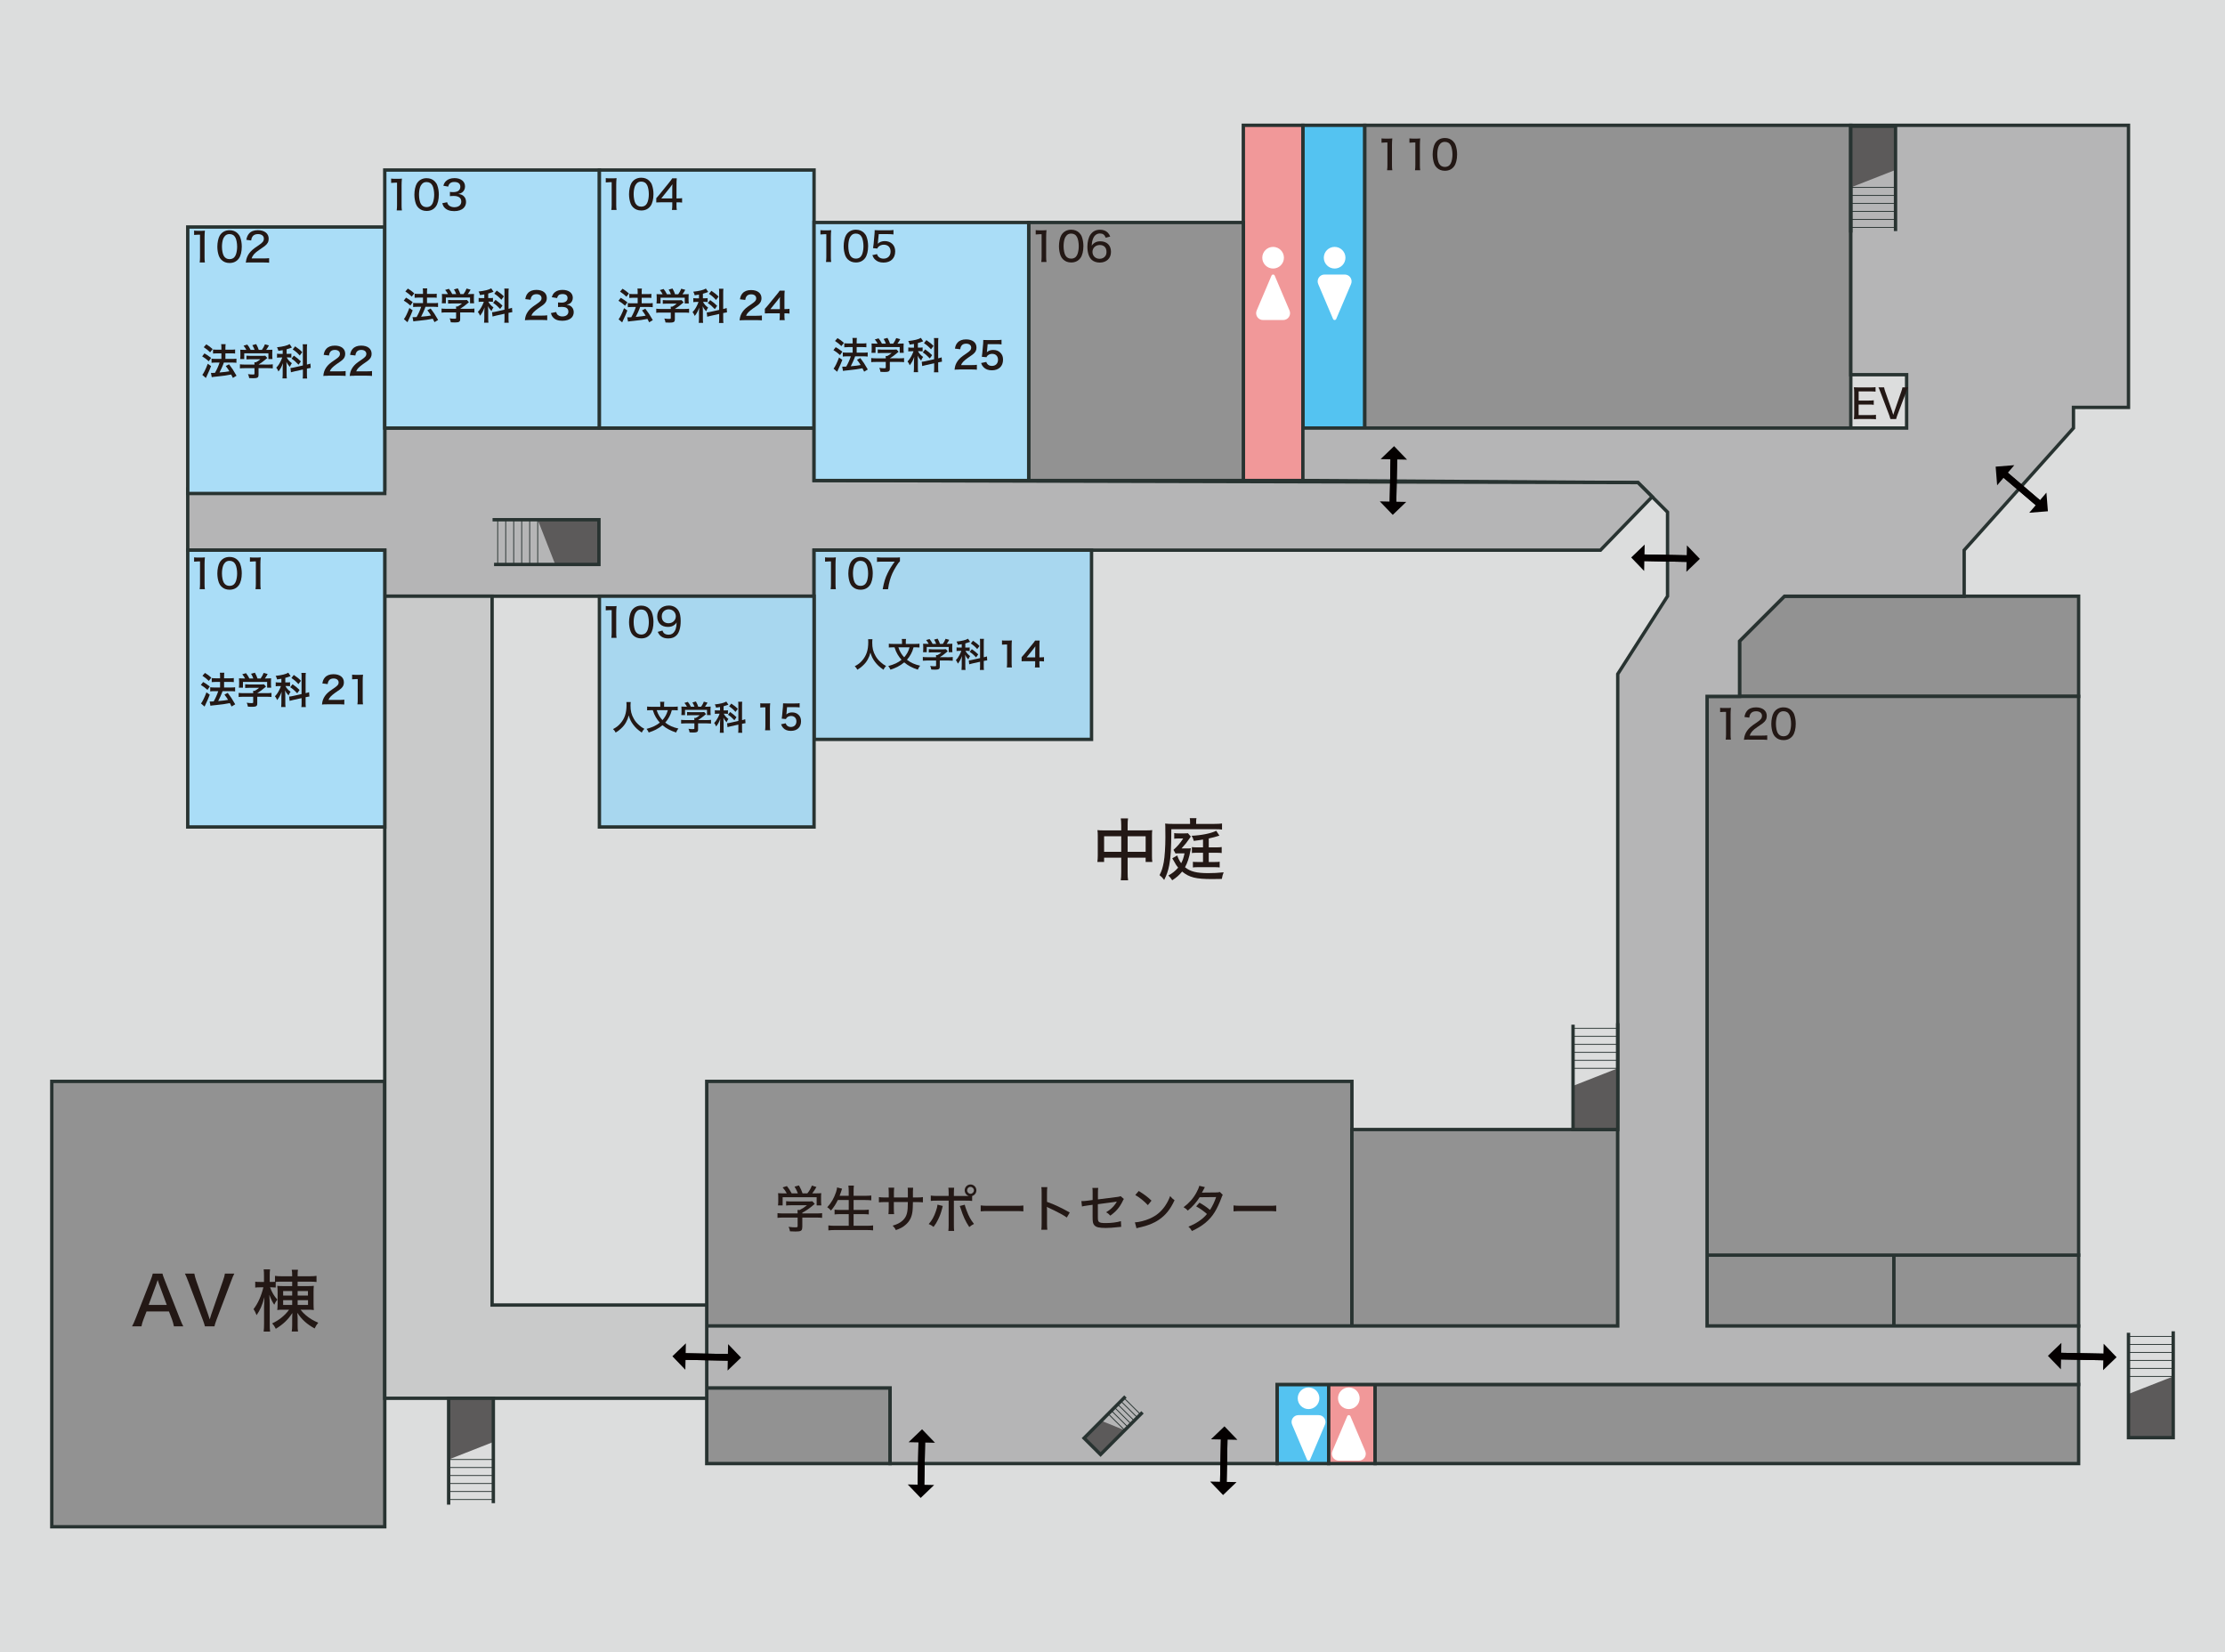 <?xml version="1.0" encoding="UTF-8"?>
<svg xmlns="http://www.w3.org/2000/svg" width="660" height="490" viewBox="0 0 660 490">
  <rect x="0" y="0" width="660" height="490" fill="#808080" stroke="none"/>
  <g id="_背景" data-name="背景">
    <polyline id="base" points="0 0 660 0 660 490 0 490" fill="#dcdddd"/>
  </g>
  <g id="_男性用トイレ" data-name="男性用トイレ">
    <polyline points="386.47 126.96 404.84 126.96 404.84 37.16 386.47 37.16 386.47 126.96" fill="#54c3f1" stroke="#283331" stroke-miterlimit="10"/>
    <polyline points="378.82 410.63 378.82 434.1 394.13 434.1 394.13 410.63 378.82 410.63" fill="#54c3f1" stroke="#283331" stroke-miterlimit="10"/>
  </g>
  <g id="_女性用トイレ" data-name="女性用トイレ">
    <polyline points="368.81 142.52 386.47 142.52 386.47 37.16 368.81 37.16 368.81 142.52" fill="#f19899" stroke="#283331" stroke-miterlimit="10"/>
    <rect x="394.13" y="410.63" width="13.78" height="23.47" fill="#f19899" stroke="#283331" stroke-miterlimit="10"/>
  </g>
  <g id="_使用不可能教室等" data-name="使用不可能教室等">
    <rect x="305.14" y="65.99" width="63.67" height="76.53" fill="#929292" stroke="#283331" stroke-miterlimit="10"/>
    <polyline points="506.37 393.29 561.79 393.29 561.79 372.27 506.37 372.27 506.37 393.29" fill="#929292" stroke="#283331" stroke-miterlimit="10"/>
    <polyline points="561.79 393.29 616.58 393.29 616.58 372.27 561.79 372.27 561.79 393.29" fill="#929292" stroke="#283331" stroke-miterlimit="10"/>
    <polyline points="516 206.55 616.58 206.55 616.58 176.83 529.33 176.83 516 190.16 516 206.55" fill="#929292" stroke="#283331" stroke-miterlimit="10"/>
    <polyline points="209.64 393.29 401.02 393.29 401.02 320.74 209.64 320.74 209.64 393.29" fill="#929292" stroke="#283331" stroke-miterlimit="10"/>
    <polyline points="401.02 393.29 479.87 393.29 479.87 335.02 401.02 335.02 401.02 393.29" fill="#929292" stroke="#283331" stroke-miterlimit="10"/>
    <polyline points="209.64 411.65 209.64 434.1 264.03 434.1 264.03 411.65 209.64 411.65" fill="#929292" stroke="#283331" stroke-miterlimit="10"/>
    <polyline points="114.13 320.74 15.36 320.74 15.36 452.84 114.13 452.84 114.13 320.74" fill="#929292" stroke="#283331" stroke-miterlimit="10"/>
    <polyline id="_4-6_room120" data-name="4-6_room120" points="506.37 206.55 616.58 206.55 616.58 372.27 506.37 372.27 506.37 206.55" fill="#929292" stroke="#283331" stroke-miterlimit="10"/>
    <rect id="_4-6_room110" data-name="4-6_room110" x="404.84" y="37.16" width="144.16" height="89.8" fill="#929292" stroke="#283331" stroke-miterlimit="10"/>
    <polyline points="407.9 410.63 616.58 410.63 616.58 434.1 407.9 434.1 407.9 410.63" fill="#929292" stroke="#283331" stroke-miterlimit="10"/>
  </g>
  <g id="_廊下" data-name="廊下">
    <polygon points="386.47 142.52 386.47 126.96 565.56 126.96 565.56 111.14 549 111.14 549 37.16 631.37 37.16 631.37 120.84 615.05 120.84 615.05 126.96 582.63 163.18 582.63 176.83 529.33 176.83 516 190.16 516 206.55 506.37 206.55 506.37 393.29 616.58 393.29 616.58 410.63 378.82 410.63 378.82 434.1 264.03 434.1 264.03 411.65 209.64 411.65 209.64 393.29 479.87 393.29 479.87 199.92 494.64 176.83 494.64 151.9 485.87 143.13 386.47 142.52" fill="#b5b5b6" stroke="#283331" stroke-miterlimit="10"/>
    <polygon points="55.69 163.18 55.69 145.02 114.13 145.02 114.13 126.96 241.47 126.96 241.47 142.52 485.87 143.13 490.08 147.34 474.74 163.18 241.47 163.18 241.47 176.83 114.13 176.83 114.13 163.18 55.69 163.18" fill="#b5b5b6" stroke="#283331" stroke-miterlimit="10"/>
    <polygon points="114.13 176.83 114.13 414.73 209.64 414.73 209.64 387.07 145.97 387.07 145.97 176.83 114.13 176.83" fill="#c9caca" stroke="#283331" stroke-miterlimit="10"/>
    <g id="_矢印" data-name="矢印">
      <path d="m607.47,151.64l-.44-5.53-1.91,2.24-11.19-9.55-1.27,1.49,11.19,9.55-1.91,2.24,5.53-.44Z" fill="#040000"/>
      <path d="m591.97,138.41l.44,5.53,1.91-2.24,11.19,9.55,1.27-1.49-11.19-9.55,1.91-2.24-5.53.44Z" fill="#040000"/>
    </g>
    <g id="_矢印-2" data-name="矢印">
      <path d="m413.13,152.71l4-3.84-2.94-.06.29-14.71-1.96-.04-.29,14.71-2.94-.06,3.84,4Z" fill="#040000"/>
      <path d="m413.53,132.33l-4,3.84,2.94.06-.29,14.71,1.96.04.29-14.71,2.94.06-3.84-4Z" fill="#040000"/>
    </g>
    <g id="_矢印-3" data-name="矢印">
      <path d="m483.86,165.35l3.84,4,.06-2.94,14.71.29.04-1.96-14.71-.29.06-2.94-4,3.84Z" fill="#040000"/>
      <path d="m504.23,165.76l-3.84-4-.06,2.94-14.71-.29-.04,1.96,14.71.29-.06,2.94,4-3.84Z" fill="#040000"/>
    </g>
    <g id="_矢印-4" data-name="矢印">
      <path d="m199.45,402.27l3.84,4,.06-2.94,14.71.29.04-1.96-14.71-.29.06-2.94-4,3.84Z" fill="#040000"/>
      <path d="m219.82,402.67l-3.84-4-.06,2.94-14.71-.29-.04,1.96,14.71.29-.06,2.94,4-3.84Z" fill="#040000"/>
    </g>
    <g id="_矢印-5" data-name="矢印">
      <path d="m273.51,423.92l-4,3.84,2.94.06-.29,14.71,1.96.04.29-14.71,2.94.06-3.84-4Z" fill="#040000"/>
      <path d="m273.1,444.29l4-3.84-2.94-.06.29-14.71-1.96-.04-.29,14.71-2.94-.06,3.84,4Z" fill="#040000"/>
    </g>
    <g id="_矢印-6" data-name="矢印">
      <path d="m363.21,423.05l-4,3.84,2.94.06-.29,14.71,1.96.04.29-14.71,2.94.06-3.84-4Z" fill="#040000"/>
      <path d="m362.8,443.43l4-3.84-2.94-.06.29-14.71-1.96-.04-.29,14.71-2.94-.06,3.84,4Z" fill="#040000"/>
    </g>
    <g id="_矢印-7" data-name="矢印">
      <path d="m607.47,402.14l3.84,4,.06-2.94,14.71.29.04-1.96-14.71-.29.06-2.94-4,3.84Z" fill="#040000"/>
      <path d="m627.84,402.55l-3.84-4-.06,2.94-14.71-.29-.04,1.96,14.71.29-.06,2.94,4-3.84Z" fill="#040000"/>
    </g>
  </g>
  <g id="_トイレマーク" data-name="トイレマーク">
    <g>
      <path d="m400.1,417.94c1.77,0,3.21-1.44,3.21-3.21s-1.44-3.21-3.21-3.21-3.21,1.44-3.21,3.21,1.44,3.21,3.21,3.21Z" fill="#fff"/>
      <path d="m388.15,417.94c1.77,0,3.21-1.44,3.21-3.21s-1.44-3.21-3.21-3.21-3.21,1.44-3.21,3.21,1.44,3.21,3.21,3.21Z" fill="#fff"/>
      <path d="m404.97,430.4l-4.4-10.36c-.08-.19-.26-.31-.47-.31s-.39.12-.47.31l-4.4,10.36c-.27.62-.2,1.34.17,1.91.37.57,1.01.91,1.69.91h6.02c.68,0,1.31-.34,1.69-.91.37-.57.44-1.28.17-1.91Z" fill="#fff"/>
      <path d="m391.16,419.73h-6.02c-.68,0-1.31.34-1.69.91-.37.57-.44,1.28-.17,1.91l4.4,10.36c.08.19.26.31.47.31s.39-.12.47-.31l4.4-10.36c.27-.62.2-1.34-.17-1.91-.37-.57-1.01-.91-1.69-.91Z" fill="#fff"/>
    </g>
    <g>
      <path d="m395.89,79.65c1.77,0,3.21-1.44,3.21-3.21s-1.44-3.21-3.21-3.21-3.21,1.44-3.21,3.21,1.44,3.21,3.21,3.21Z" fill="#fff"/>
      <path d="m398.9,81.43h-6.02c-.68,0-1.31.34-1.69.91-.37.57-.44,1.28-.17,1.91l4.4,10.36c.08.19.26.31.47.31s.39-.12.47-.31l4.4-10.36c.27-.62.2-1.34-.17-1.91-.37-.57-1.01-.91-1.69-.91Z" fill="#fff"/>
    </g>
    <g>
      <path d="m377.64,79.65c1.77,0,3.21-1.44,3.21-3.21s-1.44-3.21-3.21-3.21-3.21,1.44-3.21,3.21,1.44,3.21,3.21,3.21Z" fill="#fff"/>
      <path d="m382.51,92.1l-4.4-10.36c-.08-.19-.26-.31-.47-.31s-.39.12-.47.31l-4.4,10.36c-.27.62-.2,1.34.17,1.91.37.57,1.01.91,1.69.91h6.02c.68,0,1.31-.34,1.69-.91.37-.57.44-1.28.17-1.91Z" fill="#fff"/>
    </g>
  </g>
  <g id="_階段" data-name="階段">
    <g>
      <polygon points="549 55.59 562.27 50.39 562.27 37.43 549 37.43 549 55.59" fill="#5c5a5a"/>
      <polyline points="562.27 68.54 562.27 37.43 549 37.43 549 68.98" fill="none" stroke="#283331" stroke-miterlimit="10"/>
      <line x1="549" y1="55.59" x2="562.27" y2="55.59" fill="none" stroke="#283331" stroke-miterlimit="10" stroke-width=".25"/>
      <line x1="549" y1="57.97" x2="562.27" y2="57.97" fill="none" stroke="#283331" stroke-miterlimit="10" stroke-width=".25"/>
      <line x1="549" y1="60.34" x2="562.27" y2="60.34" fill="none" stroke="#283331" stroke-miterlimit="10" stroke-width=".25"/>
      <line x1="549" y1="62.71" x2="562.27" y2="62.71" fill="none" stroke="#283331" stroke-miterlimit="10" stroke-width=".25"/>
      <line x1="549" y1="65.09" x2="562.27" y2="65.09" fill="none" stroke="#283331" stroke-miterlimit="10" stroke-width=".25"/>
      <line x1="549" y1="67.46" x2="562.27" y2="67.46" fill="none" stroke="#283331" stroke-miterlimit="10" stroke-width=".25"/>
    </g>
    <g>
      <polygon points="133.08 432.89 146.34 427.69 146.34 414.73 133.08 414.73 133.08 432.89" fill="#5c5a5a"/>
      <polyline points="146.34 445.84 146.34 414.73 133.08 414.73 133.08 446.28" fill="none" stroke="#283331" stroke-miterlimit="10"/>
      <line x1="133.08" y1="432.89" x2="146.34" y2="432.89" fill="none" stroke="#283331" stroke-miterlimit="10" stroke-width=".25"/>
      <line x1="133.08" y1="435.27" x2="146.34" y2="435.27" fill="none" stroke="#283331" stroke-miterlimit="10" stroke-width=".25"/>
      <line x1="133.08" y1="437.64" x2="146.34" y2="437.64" fill="none" stroke="#283331" stroke-miterlimit="10" stroke-width=".25"/>
      <line x1="133.08" y1="440.01" x2="146.34" y2="440.01" fill="none" stroke="#283331" stroke-miterlimit="10" stroke-width=".25"/>
      <line x1="133.08" y1="442.38" x2="146.34" y2="442.38" fill="none" stroke="#283331" stroke-miterlimit="10" stroke-width=".25"/>
      <line x1="133.08" y1="444.76" x2="146.34" y2="444.76" fill="none" stroke="#283331" stroke-miterlimit="10" stroke-width=".25"/>
    </g>
    <g>
      <polygon points="159.5 154.15 164.7 167.42 177.66 167.42 177.66 154.15 159.5 154.15" fill="#5c5a5a"/>
      <polyline points="146.55 167.42 177.66 167.42 177.66 154.15 146.11 154.15" fill="none" stroke="#283331" stroke-miterlimit="10"/>
      <line x1="159.5" y1="154.15" x2="159.5" y2="167.42" fill="none" stroke="#283331" stroke-miterlimit="10" stroke-width=".25"/>
      <line x1="157.12" y1="154.15" x2="157.12" y2="167.42" fill="none" stroke="#283331" stroke-miterlimit="10" stroke-width=".25"/>
      <line x1="154.75" y1="154.15" x2="154.75" y2="167.42" fill="none" stroke="#283331" stroke-miterlimit="10" stroke-width=".25"/>
      <line x1="152.38" y1="154.15" x2="152.38" y2="167.42" fill="none" stroke="#283331" stroke-miterlimit="10" stroke-width=".25"/>
      <line x1="150.01" y1="154.15" x2="150.01" y2="167.42" fill="none" stroke="#283331" stroke-miterlimit="10" stroke-width=".25"/>
      <line x1="147.63" y1="154.15" x2="147.63" y2="167.42" fill="none" stroke="#283331" stroke-miterlimit="10" stroke-width=".25"/>
    </g>
    <g>
      <polygon points="644.64 408.25 631.37 413.45 631.37 426.41 644.64 426.41 644.64 408.25" fill="#5c5a5a"/>
      <polyline points="631.37 395.3 631.37 426.41 644.64 426.41 644.64 394.86" fill="none" stroke="#283331" stroke-miterlimit="10"/>
      <line x1="644.64" y1="408.25" x2="631.37" y2="408.25" fill="none" stroke="#283331" stroke-miterlimit="10" stroke-width=".25"/>
      <line x1="644.64" y1="405.87" x2="631.37" y2="405.87" fill="none" stroke="#283331" stroke-miterlimit="10" stroke-width=".25"/>
      <line x1="644.64" y1="403.5" x2="631.37" y2="403.5" fill="none" stroke="#283331" stroke-miterlimit="10" stroke-width=".25"/>
      <line x1="644.64" y1="401.13" x2="631.37" y2="401.13" fill="none" stroke="#283331" stroke-miterlimit="10" stroke-width=".25"/>
      <line x1="644.64" y1="398.76" x2="631.37" y2="398.76" fill="none" stroke="#283331" stroke-miterlimit="10" stroke-width=".25"/>
      <line x1="644.64" y1="396.38" x2="631.37" y2="396.38" fill="none" stroke="#283331" stroke-miterlimit="10" stroke-width=".25"/>
    </g>
    <g>
      <polygon points="333.62 424.21 326.68 421.41 321.57 426.55 326.46 431.41 333.62 424.21" fill="#5c5a5a"/>
      <polyline points="333.84 414.21 321.57 426.55 326.46 431.41 338.9 418.9" fill="none" stroke="#283331" stroke-miterlimit="10"/>
      <line x1="333.62" y1="424.21" x2="328.73" y2="419.35" fill="none" stroke="#283331" stroke-miterlimit="10" stroke-width=".25"/>
      <line x1="334.56" y1="423.27" x2="329.67" y2="418.4" fill="none" stroke="#283331" stroke-miterlimit="10" stroke-width=".25"/>
      <line x1="335.49" y1="422.32" x2="330.61" y2="417.46" fill="none" stroke="#283331" stroke-miterlimit="10" stroke-width=".25"/>
      <line x1="336.43" y1="421.38" x2="331.54" y2="416.52" fill="none" stroke="#283331" stroke-miterlimit="10" stroke-width=".25"/>
      <line x1="337.37" y1="420.44" x2="332.48" y2="415.58" fill="none" stroke="#283331" stroke-miterlimit="10" stroke-width=".25"/>
      <line x1="338.3" y1="419.5" x2="333.41" y2="414.64" fill="none" stroke="#283331" stroke-miterlimit="10" stroke-width=".25"/>
    </g>
    <g>
      <polygon points="479.87 316.86 466.61 322.07 466.61 335.02 479.87 335.02 479.87 316.86" fill="#5c5a5a"/>
      <polyline points="466.61 303.92 466.61 335.02 479.87 335.02 479.87 303.48" fill="none" stroke="#283331" stroke-miterlimit="10"/>
      <line x1="479.87" y1="316.86" x2="466.61" y2="316.86" fill="none" stroke="#283331" stroke-miterlimit="10" stroke-width=".25"/>
      <line x1="479.87" y1="314.49" x2="466.61" y2="314.49" fill="none" stroke="#283331" stroke-miterlimit="10" stroke-width=".25"/>
      <line x1="479.87" y1="312.12" x2="466.61" y2="312.12" fill="none" stroke="#283331" stroke-miterlimit="10" stroke-width=".25"/>
      <line x1="479.87" y1="309.75" x2="466.61" y2="309.75" fill="none" stroke="#283331" stroke-miterlimit="10" stroke-width=".25"/>
      <line x1="479.87" y1="307.37" x2="466.61" y2="307.37" fill="none" stroke="#283331" stroke-miterlimit="10" stroke-width=".25"/>
      <line x1="479.87" y1="305" x2="466.61" y2="305" fill="none" stroke="#283331" stroke-miterlimit="10" stroke-width=".25"/>
    </g>
  </g>
  <g id="MLOC-available">
    <rect id="_4-6_room107" data-name="4-6_room107" x="241.47" y="163.18" width="82.31" height="56.12" fill="#a8d7ef" stroke="#283331" stroke-miterlimit="10"/>
    <rect id="_4-6_room109" data-name="4-6_room109" x="177.8" y="176.83" width="63.67" height="68.45" fill="#a8d7ef" stroke="#283331" stroke-miterlimit="10"/>
    <rect id="_4-6_room102" data-name="4-6_room102" x="55.69" y="67.33" width="58.44" height="79.04" fill="#aaddf7" stroke="#283331" stroke-miterlimit="10"/>
    <rect id="_4-6_room101" data-name="4-6_room101" x="55.69" y="163.18" width="58.44" height="82.1" fill="#aaddf7" stroke="#283331" stroke-miterlimit="10"/>
    <rect id="_4-6_room103" data-name="4-6_room103" x="114.13" y="50.43" width="63.67" height="76.53" fill="#aaddf7" stroke="#283331" stroke-miterlimit="10"/>
    <rect id="_4-6_room104" data-name="4-6_room104" x="177.8" y="50.43" width="63.67" height="76.53" fill="#aaddf7" stroke="#283331" stroke-miterlimit="10"/>
    <rect id="_4-6_room105" data-name="4-6_room105" x="241.47" y="65.99" width="63.67" height="76.53" fill="#aaddf7" stroke="#283331" stroke-miterlimit="10"/>
  </g>
  <g id="MNOINT-words">
    <g>
      <path d="m409.79,41.04c.34.06.59.07,1.12.07h.96c.53,0,.71-.01,1.13-.06-.07.73-.1,1.3-.1,1.99v5.96c0,.61.02,1.01.1,1.49h-1.55c.07-.46.1-.89.1-1.49v-6.74h-.6c-.41,0-.74.02-1.15.07v-1.29Z" fill="#231815"/>
      <path d="m418.07,41.04c.34.06.59.07,1.12.07h.96c.53,0,.71-.01,1.13-.06-.07.73-.1,1.3-.1,1.99v5.96c0,.61.02,1.01.1,1.49h-1.55c.07-.46.1-.89.1-1.49v-6.74h-.6c-.41,0-.74.02-1.15.07v-1.29Z" fill="#231815"/>
      <path d="m426.2,49.75c-.35-.35-.6-.74-.76-1.16-.31-.85-.47-1.79-.47-2.77,0-1.26.29-2.58.71-3.29.62-1.03,1.64-1.6,2.91-1.6.97,0,1.79.31,2.4.92.35.35.61.74.76,1.16.31.84.47,1.8.47,2.78,0,1.46-.32,2.76-.86,3.51-.65.9-1.58,1.35-2.77,1.35-.97,0-1.78-.31-2.39-.92Zm.98-7.05c-.25.28-.42.59-.52.9-.22.67-.32,1.44-.32,2.24,0,1.06.23,2.17.54,2.7.38.65.96.97,1.71.97.56,0,1.06-.19,1.38-.53.25-.26.44-.6.55-.97.22-.7.32-1.42.32-2.22,0-.97-.2-2.07-.49-2.63-.37-.72-.95-1.08-1.77-1.08-.6,0-1.04.19-1.4.61Z" fill="#231815"/>
    </g>
    <g>
      <path d="m237.97,363.96c0,1.08-.35,1.31-1.98,1.31-.36,0-1.12-.03-1.65-.06-.14-.67-.21-.9-.42-1.33.76.11,1.41.15,1.9.15.67,0,.78-.04.78-.36v-2.54h-4.24c-.75,0-1.29.03-1.73.09v-1.4c.46.06,1.04.09,1.71.09h4.26v-.17c0-.3-.02-.58-.04-.85h.65c.82-.41,1.42-.81,2.16-1.41h-4.71c-.57,0-1.05.03-1.47.08v-1.29c.44.06.9.08,1.5.08h5.15c.55,0,.85-.02,1.12-.06l.72.78c-.21.2-.36.3-.4.34-1.16.99-2.02,1.59-3.3,2.29v.21h4.14c.69,0,1.31-.03,1.74-.09v1.4c-.43-.06-1-.09-1.75-.09h-4.12v2.83Zm-4.58-9.99c-.39-.71-.61-1.04-1.24-1.79l1.27-.39c.55.69.88,1.2,1.42,2.17h1.83c-.23-.66-.54-1.29-.99-2l1.32-.36c.57,1.05.75,1.47,1.06,2.35h1.42c.65-.81.96-1.33,1.35-2.31l1.35.43c-.39.69-.87,1.39-1.24,1.88h.87c.96,0,1.25-.01,1.8-.06-.05.38-.06.69-.06,1.24v1.28c0,.39.03.75.07,1.11h-1.38v-2.42h-10.09v2.42h-1.38c.04-.33.08-.69.08-1.11v-1.28c0-.55-.02-.87-.06-1.24.65.06.84.06,1.75.06h.84Z" fill="#231815"/>
      <path d="m248.53,355.91c-.58,1.21-1.26,2.27-2.04,3.13-.57-.61-.61-.64-1.11-.97,1.15-1.2,2.04-2.75,2.61-4.48.19-.63.29-.98.31-1.4l1.48.38q-.18.5-.28.86c-.08.22-.23.64-.45,1.25h2.7v-1.32c0-.71-.03-1.17-.1-1.71h1.64c-.06.5-.09.97-.09,1.71v1.32h3.35c.73,0,1.3-.03,1.9-.09v1.43c-.63-.06-1.18-.09-1.87-.09h-3.38v2.94h2.76c.75,0,1.27-.03,1.75-.09v1.42c-.47-.06-1.05-.09-1.74-.09h-2.77v3.46h3.84c.79,0,1.38-.03,1.95-.11v1.47c-.67-.07-1.14-.1-1.92-.1h-9.36c-.76,0-1.33.03-1.99.1v-1.47c.6.08,1.19.11,1.95.11h4.09v-3.46h-2.47c-.71,0-1.27.03-1.73.09v-1.42c.45.06.93.09,1.71.09h2.49v-2.94h-3.22Z" fill="#231815"/>
      <path d="m269.3,355.17v-1.35c0-.97,0-1.17-.06-1.53h1.62c-.04.36-.04.45-.06,1v1.88h1.08c.99,0,1.32-.02,1.88-.11v1.56c-.51-.06-.93-.08-1.84-.08h-1.12q-.04,2.02-.11,2.59c-.21,1.86-.85,3.13-2.14,4.21-.78.66-1.49,1.05-2.82,1.51-.24-.54-.4-.76-.94-1.32,1.35-.41,2.11-.78,2.86-1.44,1.02-.9,1.46-1.89,1.59-3.66.03-.4.05-.93.06-1.9h-4.16v1.77c0,.78.03,1.44.08,1.82h-1.68c.04-.48.08-1.07.08-1.77v-1.81h-1.07c-.88,0-1.23.01-1.84.08v-1.56c.62.09.92.11,1.88.11h1.04v-1.38c0-.53-.03-1.2-.08-1.52h1.7c-.06.44-.09.96-.09,1.5v1.4h4.17Z" fill="#231815"/>
      <path d="m279.65,357.69l-.25.97c-.25.99-.63,2.03-1.11,3-.43.9-.75,1.41-1.37,2.24-.58-.45-.79-.57-1.44-.84.97-1.11,1.56-2.15,2.14-3.84.29-.81.41-1.33.47-1.92l1.56.39Zm7.68-2.98c-.67-.23-1.17-.89-1.17-1.65,0-.96.76-1.74,1.72-1.74s1.74.78,1.74,1.74c0,.79-.53,1.46-1.25,1.67v1.47c-.72-.08-.96-.09-1.92-.09h-3.5v7.18c0,.99.02,1.26.08,1.8h-1.72c.06-.48.09-.92.09-1.81v-7.17h-3.41c-.94,0-1.29.01-1.89.09v-1.59c.57.08,1.04.11,1.91.11h3.39v-.9c0-.76-.03-1.16-.09-1.54h1.72c-.06.45-.08.85-.08,1.58v.87h4.37Zm-1.16,2.61c.11.48.23.88.54,1.68.67,1.79,1.26,2.85,2.21,4.02-.64.33-.84.46-1.41.92-1.15-1.74-1.81-3.17-2.56-5.55-.12-.39-.15-.46-.25-.69l1.48-.38Zm.71-4.26c0,.55.45,1.02,1,1.02s1.02-.47,1.02-1.02-.45-1.02-1.02-1.02-1,.46-1,1.02Z" fill="#231815"/>
      <path d="m290.9,357.53c.55.08,1.2.11,2.31.11h8.12c1.29,0,1.65-.02,2.23-.09v1.74c-.66-.06-1.14-.08-2.25-.08h-8.08c-1.26,0-1.71.02-2.33.08v-1.75Z" fill="#231815"/>
      <path d="m308.89,364.74c.07-.64.09-1.02.09-1.92v-8.92c0-1.04-.02-1.38-.09-1.8h1.77c-.06.48-.09.99-.09,1.83v2.54c2.14.75,4.24,1.74,6.75,3.16l-.87,1.49c-.67-.46-1.07-.71-1.86-1.14-1.14-.62-2.77-1.42-3.58-1.77q-.25-.1-.48-.25,0,.21.03.58c0,.13.02.6.02.75v3.54c0,.79.03,1.37.09,1.92h-1.77Z" fill="#231815"/>
      <path d="m324.11,353.82c0-.84-.01-.99-.08-1.48h1.74c-.08.5-.09.78-.09,1.48v1.92l5.71-.72c.51-.06.73-.12,1.03-.24l.96.84c-.17.22-.18.24-.39.69-.88,1.8-1.9,2.99-3.64,4.25-.5-.54-.67-.69-1.26-1,1.12-.65,2.1-1.5,2.73-2.43.21-.28.25-.36.46-.75q-.38.08-.79.14l-4.83.64v3.41c0,1.33.04,1.62.35,1.86.27.24.85.33,2.01.33,1.63,0,3.27-.21,4.48-.57l.08,1.69c-.4.02-.52.03-.9.08-1.66.18-2.64.25-3.66.25-1.96,0-2.85-.21-3.38-.78-.45-.51-.54-.93-.54-2.61v-3.48l-1.42.2c-1.16.17-1.19.17-1.73.3l-.18-1.6c.13.01.24.01.3.01.33,0,.83-.04,1.46-.12l1.58-.21v-2.08Z" fill="#231815"/>
      <path d="m336.65,362.55c1.21-.05,3.03-.51,4.41-1.12,1.88-.83,3.28-1.96,4.47-3.65.67-.99,1.11-1.8,1.57-3.03.5.61.69.79,1.31,1.23-1.25,2.71-2.66,4.46-4.68,5.82-1.52,1.03-3.38,1.77-5.67,2.25-.57.12-.63.14-.95.24l-.46-1.74Zm1.14-9.3c1.71,1.06,2.66,1.78,3.78,2.86l-1.08,1.33c-1.16-1.23-2.37-2.2-3.73-3l1.03-1.2Z" fill="#231815"/>
      <path d="m357.41,352.08q-.17.27-.48.92c-.2.4-.3.6-.41.75.09,0,.3-.02.62-.03l3.57-.04c.51,0,.81-.04,1.14-.15l.87.87c-.18.24-.21.33-.45.99-.51,1.38-1.3,3.09-1.96,4.14-1.51,2.42-3.57,4.12-6.75,5.59-.39-.66-.56-.88-1.04-1.3,1.29-.51,2.05-.92,3-1.54,1.09-.74,1.75-1.31,2.5-2.21-1.07-.93-2.04-1.63-3.2-2.26l.98-1.1c1.26.72,1.96,1.2,3.13,2.15.75-1.17,1.36-2.45,1.81-3.81l-4.88.05c-1.05,1.6-2.07,2.76-3.52,3.96-.42-.46-.6-.61-1.26-1,1.62-1.2,2.85-2.58,3.79-4.29.45-.81.75-1.52.87-2.06l1.65.39Z" fill="#231815"/>
      <path d="m365.9,357.53c.55.08,1.2.11,2.31.11h8.12c1.29,0,1.65-.02,2.23-.09v1.74c-.66-.06-1.14-.08-2.25-.08h-8.08c-1.26,0-1.71.02-2.33.08v-1.75Z" fill="#231815"/>
    </g>
    <g>
      <path d="m556.46,124.36c-.41-.06-.77-.08-1.46-.08h-3.66c-.67,0-.95.01-1.44.04.07-.47.1-.86.1-1.52v-6.45c0-.58-.02-.95-.1-1.48.43.02.77.04,1.44.04h3.54c.59,0,1.08-.02,1.46-.08v1.34c-.43-.06-.8-.08-1.46-.08h-3.55v2.72h3.01c.6,0,1-.02,1.47-.08v1.34c-.44-.06-.77-.08-1.47-.08h-3.02v3.12h3.68c.66,0,.98-.02,1.46-.08v1.36Z" fill="#231815"/>
      <path d="m561.31,122.16c.05.16.14.46.29.89.17-.59.18-.6.28-.89l2.09-6.01c.2-.59.29-.88.34-1.25h1.68c-.18.32-.3.62-.6,1.42l-2.57,6.79c-.2.54-.31.9-.37,1.18h-1.69c-.06-.25-.17-.6-.38-1.18l-2.58-6.79c-.26-.7-.44-1.12-.6-1.42h1.68c.07.38.18.82.34,1.25l2.11,6.01Z" fill="#231815"/>
    </g>
    <g>
      <path d="m510.23,209.92c.34.06.59.07,1.12.07h.96c.53,0,.71-.01,1.13-.06-.07.73-.1,1.3-.1,1.99v5.96c0,.61.02,1.01.1,1.49h-1.55c.07-.46.1-.89.1-1.49v-6.74h-.6c-.41,0-.74.02-1.15.07v-1.29Z" fill="#231815"/>
      <path d="m518.76,219.37c-.88,0-1.06.01-1.46.06.08-.74.17-1.13.34-1.56.31-.82.84-1.55,1.61-2.23.41-.36.78-.64,1.92-1.4,1.14-.77,1.48-1.21,1.48-1.94,0-.83-.68-1.34-1.76-1.34-.74,0-1.3.25-1.63.74-.2.31-.3.58-.38,1.15l-1.43-.19c.16-.85.37-1.34.8-1.85.56-.66,1.46-1.01,2.6-1.01,1.99,0,3.23.97,3.23,2.53,0,.91-.35,1.55-1.21,2.21-.37.28-.54.4-1.61,1.12-1.34.9-1.94,1.58-2.25,2.52h3.57c.7,0,1.22-.02,1.63-.08v1.35c-.53-.05-.98-.07-1.68-.07h-3.75Z" fill="#231815"/>
      <path d="m526.65,218.62c-.35-.35-.6-.74-.76-1.16-.31-.85-.47-1.79-.47-2.77,0-1.26.29-2.58.71-3.29.62-1.03,1.64-1.6,2.91-1.6.97,0,1.79.31,2.4.92.35.35.61.74.76,1.16.31.84.47,1.8.47,2.78,0,1.46-.32,2.76-.86,3.51-.65.9-1.58,1.35-2.77,1.35-.97,0-1.78-.31-2.39-.92Zm.98-7.05c-.25.28-.42.59-.52.9-.22.67-.32,1.44-.32,2.24,0,1.06.23,2.17.54,2.7.38.65.96.97,1.71.97.56,0,1.06-.19,1.38-.53.25-.26.44-.6.55-.97.22-.7.32-1.42.32-2.22,0-.97-.2-2.07-.49-2.63-.37-.72-.95-1.08-1.77-1.08-.6,0-1.04.19-1.4.61Z" fill="#231815"/>
    </g>
    <g>
      <path d="m51.59,393.39c-.14-.68-.36-1.5-.58-2.08l-.9-2.34h-6.64l-.9,2.34c-.34.86-.46,1.32-.6,2.08h-2.8c.34-.6.64-1.26,1.06-2.34l4.44-11.34c.38-.98.54-1.46.64-1.96h2.88c.1.44.2.74.68,1.96l4.46,11.34c.5,1.24.76,1.84,1.04,2.34h-2.78Zm-4.42-12.54q-.08-.2-.4-1.2-.34,1.04-.4,1.2l-2.28,6.2h5.38l-2.3-6.2Z" fill="#231815"/>
      <path d="m61.73,389.85c.08.26.24.76.48,1.48.28-.98.3-1,.46-1.48l3.48-10.02c.34-.98.48-1.46.56-2.08h2.8c-.3.54-.5,1.04-1,2.36l-4.28,11.32c-.34.9-.52,1.5-.62,1.96h-2.82c-.1-.42-.28-1-.64-1.96l-4.3-11.32c-.44-1.16-.74-1.86-1-2.36h2.8c.12.64.3,1.36.56,2.08l3.52,10.02Z" fill="#231815"/>
      <path d="m88.29,381.46h3.02c.8,0,1.26-.02,1.78-.08-.06.5-.08.96-.08,1.84v3.42c0,.88.02,1.42.08,1.92-.46-.08-1.02-.1-1.88-.1h-2.06c.64.78,1.02,1.18,1.62,1.68,1.06.9,2.24,1.6,3.64,2.18-.5.6-.7.9-1.08,1.7-2.3-1.26-3.78-2.6-5.14-4.64.04.34.04.44.06.76,0,.18.02.3.02.38,0,.18.02.32.02.36v2.18c0,.88.02,1.26.12,1.86h-1.88c.1-.58.14-.96.14-1.84v-2.18c0-.18,0-.3.02-.64l.04-.82c-1.36,2.04-2.72,3.34-4.92,4.68-.38-.76-.62-1.1-1.08-1.6,2.04-.94,3.82-2.38,5.02-4.06h-1.72c-.82,0-1.36.02-1.78.1.06-.54.1-1.06.1-1.9v-3.46c0-.82-.04-1.32-.1-1.82.52.06,1.04.08,1.84.08h2.58v-1.32h-3.12c-.74,0-1.28.02-1.76.08v1.66c-.34-.04-.72-.06-1.14-.06h-.54c.54,1.46,1.2,2.6,2.16,3.64-.42.52-.62.84-.92,1.52-.58-.86-.84-1.38-1.46-2.94.06.78.12,2.32.12,2.98v5.52c0,1.06.02,1.8.12,2.4h-1.92c.08-.62.12-1.36.12-2.4v-4.86c0-.62.04-1.86.1-2.94-.62,2.34-1.26,3.82-2.32,5.34-.38-.94-.54-1.24-.9-1.8,1.3-1.66,2.28-3.86,2.92-6.46h-1.06c-.6,0-1.02.02-1.36.08v-1.76c.34.06.68.08,1.36.08h1.24v-1.66c0-1.06-.02-1.58-.1-2.06h1.9c-.08.5-.1,1.1-.1,2.04v1.68h.62c.42,0,.62-.02.94-.04v-1.76c.58.08,1.12.12,2.02.12h3.08v-.34c0-.74-.04-1.14-.14-1.6h1.86c-.08.44-.1.82-.1,1.58v.36h3.62c.86,0,1.38-.04,1.98-.12v1.82c-.44-.06-1.12-.1-1.96-.1h-3.64v1.32Zm-4.3,1.46v1.34h2.68v-1.34h-2.68Zm0,2.72v1.4h2.68v-1.4h-2.68Zm4.3-1.38h3.06v-1.34h-3.06v1.34Zm0,2.78h3.08v-1.4h-3.08v1.4Z" fill="#231815"/>
    </g>
    <g>
      <path d="m243.35,68.25c.34.06.59.07,1.12.07h.96c.53,0,.71-.01,1.13-.06-.07.73-.1,1.3-.1,1.99v5.96c0,.61.02,1.01.1,1.49h-1.55c.07-.46.1-.89.1-1.49v-6.74h-.6c-.41,0-.74.02-1.15.07v-1.29Z" fill="#231815"/>
      <path d="m251.49,76.95c-.35-.35-.6-.74-.76-1.16-.31-.85-.47-1.79-.47-2.77,0-1.26.29-2.58.71-3.29.62-1.03,1.64-1.6,2.91-1.6.97,0,1.79.31,2.4.92.35.35.61.74.76,1.16.31.84.47,1.8.47,2.78,0,1.46-.32,2.76-.86,3.51-.65.9-1.58,1.35-2.77,1.35-.97,0-1.78-.31-2.39-.92Zm.98-7.05c-.25.28-.42.59-.52.9-.22.67-.32,1.44-.32,2.24,0,1.06.23,2.17.54,2.7.38.65.96.97,1.71.97.56,0,1.06-.19,1.38-.53.25-.26.44-.6.55-.97.22-.7.32-1.42.32-2.22,0-.97-.2-2.07-.49-2.63-.37-.72-.95-1.08-1.77-1.08-.6,0-1.04.19-1.4.61Z" fill="#231815"/>
      <path d="m260.44,71.76c-.01.12-.04.3-.07.52.59-.53,1.24-.77,2.1-.77s1.68.3,2.24.86c.55.55.83,1.27.83,2.19,0,2.05-1.33,3.32-3.47,3.32-1.08,0-1.93-.31-2.55-.95-.34-.35-.5-.62-.76-1.25l1.39-.31c.12.35.19.5.36.7.36.42.91.65,1.57.65,1.26,0,2.09-.84,2.09-2.11s-.77-2.03-2.04-2.03c-.59,0-1.16.23-1.56.62-.17.16-.23.26-.34.52l-1.26-.12c.11-.7.13-.83.17-1.24l.26-2.88c.04-.29.05-.55.05-.74v-.22c-.01-.06-.01-.16-.01-.26.36.04.62.05,1.27.05h2.76c.77,0,1.03-.01,1.56-.1v1.33c-.5-.07-.92-.1-1.56-.1h-2.81l-.23,2.3Z" fill="#231815"/>
    </g>
    <g>
      <path d="m179.68,52.82c.34.06.59.07,1.12.07h.96c.53,0,.71-.01,1.13-.06-.07.73-.1,1.3-.1,1.99v5.96c0,.61.02,1.01.1,1.49h-1.55c.07-.46.1-.89.1-1.49v-6.74h-.6c-.41,0-.74.02-1.15.07v-1.29Z" fill="#231815"/>
      <path d="m187.82,61.53c-.35-.35-.6-.74-.76-1.16-.31-.85-.47-1.79-.47-2.77,0-1.26.29-2.58.71-3.29.62-1.03,1.64-1.6,2.91-1.6.97,0,1.79.31,2.4.92.35.35.61.74.76,1.16.31.84.47,1.8.47,2.78,0,1.46-.32,2.76-.86,3.51-.65.9-1.58,1.35-2.77,1.35-.97,0-1.78-.31-2.39-.92Zm.98-7.05c-.25.28-.42.59-.52.9-.22.67-.32,1.44-.32,2.24,0,1.06.23,2.17.54,2.7.38.65.96.97,1.71.97.56,0,1.06-.19,1.38-.53.25-.26.44-.6.55-.97.22-.7.32-1.42.32-2.22,0-.97-.2-2.07-.49-2.63-.37-.72-.95-1.08-1.77-1.08-.6,0-1.04.19-1.4.61Z" fill="#231815"/>
      <path d="m194.66,58.8q.29-.31.89-1.03l2.91-3.6c.48-.59.67-.85.95-1.28h1.34c-.07.7-.08,1.1-.08,2.03v3.93h.44c.49,0,.78-.02,1.22-.08v1.32c-.46-.06-.73-.08-1.22-.08h-.44v.92c0,.6.02.91.1,1.34h-1.46c.08-.41.11-.78.11-1.36v-.91h-3.27c-.7,0-1.04.01-1.48.05v-1.25Zm4.75-2.64c0-.6.01-.98.06-1.51-.24.35-.42.58-.83,1.1l-2.49,3.11h3.26v-2.7Z" fill="#231815"/>
    </g>
    <g>
      <path d="m179.68,179.74c.34.06.59.07,1.12.07h.96c.53,0,.71-.01,1.13-.06-.07.73-.1,1.3-.1,1.99v5.96c0,.61.02,1.01.1,1.49h-1.55c.07-.46.1-.89.1-1.49v-6.74h-.6c-.41,0-.74.02-1.15.07v-1.29Z" fill="#231815"/>
      <path d="m187.82,188.45c-.35-.35-.6-.74-.76-1.16-.31-.85-.47-1.79-.47-2.77,0-1.26.29-2.58.71-3.29.62-1.03,1.64-1.6,2.91-1.6.97,0,1.79.31,2.4.92.35.35.61.74.76,1.16.31.84.47,1.8.47,2.78,0,1.46-.32,2.76-.86,3.51-.65.9-1.58,1.35-2.77,1.35-.97,0-1.78-.31-2.39-.92Zm.98-7.05c-.25.28-.42.59-.52.9-.22.67-.32,1.44-.32,2.24,0,1.06.23,2.17.54,2.7.38.65.96.97,1.71.97.56,0,1.06-.19,1.38-.53.25-.26.44-.6.55-.97.22-.7.32-1.42.32-2.22,0-.97-.2-2.07-.49-2.63-.37-.72-.95-1.08-1.77-1.08-.6,0-1.04.19-1.4.61Z" fill="#231815"/>
      <path d="m196.5,187.01c.13.36.22.52.38.71.31.35.82.53,1.45.53.82,0,1.39-.34,1.82-1.06.23-.38.4-.92.48-1.51.04-.25.06-.56.08-1.08-.2.34-.31.47-.58.68-.56.46-1.16.66-2,.66-.98,0-1.79-.29-2.34-.84-.54-.54-.84-1.34-.84-2.25,0-1.94,1.38-3.24,3.48-3.24,1.25,0,2.31.59,2.89,1.62.4.67.59,1.68.59,2.99,0,1.87-.41,3.32-1.15,4.14-.64.68-1.42,1-2.53,1-.89,0-1.58-.2-2.13-.62-.42-.32-.66-.64-1-1.33l1.39-.38Zm1.86-2.16c1.19,0,2.11-.9,2.11-2.06s-.9-2.06-2.11-2.06c-.59,0-1.12.22-1.5.6-.38.38-.56.88-.56,1.49,0,1.28.76,2.04,2.06,2.04Z" fill="#231815"/>
    </g>
    <g>
      <path d="m57.57,165.3c.34.06.59.07,1.12.07h.96c.53,0,.71-.01,1.13-.06-.07.73-.1,1.3-.1,1.99v5.96c0,.61.02,1.01.1,1.49h-1.55c.07-.46.1-.89.1-1.49v-6.74h-.6c-.41,0-.74.02-1.15.07v-1.29Z" fill="#231815"/>
      <path d="m65.7,174.01c-.35-.35-.6-.74-.76-1.16-.31-.85-.47-1.79-.47-2.77,0-1.26.29-2.58.71-3.29.62-1.03,1.64-1.6,2.91-1.6.97,0,1.79.31,2.4.92.35.35.61.74.76,1.16.31.84.47,1.8.47,2.78,0,1.46-.32,2.76-.86,3.51-.65.9-1.58,1.35-2.77,1.35-.97,0-1.78-.31-2.39-.92Zm.98-7.05c-.25.28-.42.59-.52.9-.22.67-.32,1.44-.32,2.24,0,1.06.23,2.17.54,2.7.38.65.96.97,1.71.97.56,0,1.06-.19,1.38-.53.25-.26.44-.6.55-.97.22-.7.32-1.42.32-2.22,0-.97-.2-2.07-.49-2.63-.37-.72-.95-1.08-1.77-1.08-.6,0-1.04.19-1.4.61Z" fill="#231815"/>
      <path d="m74.13,165.3c.34.06.59.07,1.12.07h.96c.53,0,.71-.01,1.13-.06-.07.73-.1,1.3-.1,1.99v5.96c0,.61.02,1.01.1,1.49h-1.55c.07-.46.1-.89.1-1.49v-6.74h-.6c-.41,0-.74.02-1.15.07v-1.29Z" fill="#231815"/>
    </g>
    <g>
      <path d="m57.57,68.39c.34.06.59.07,1.12.07h.96c.53,0,.71-.01,1.13-.06-.07.73-.1,1.3-.1,1.99v5.96c0,.61.02,1.01.1,1.49h-1.55c.07-.46.1-.89.1-1.49v-6.74h-.6c-.41,0-.74.02-1.15.07v-1.29Z" fill="#231815"/>
      <path d="m65.7,77.1c-.35-.35-.6-.74-.76-1.16-.31-.85-.47-1.79-.47-2.77,0-1.26.29-2.58.71-3.29.62-1.03,1.64-1.6,2.91-1.6.97,0,1.79.31,2.4.92.35.35.61.74.76,1.16.31.84.47,1.8.47,2.78,0,1.46-.32,2.76-.86,3.51-.65.9-1.58,1.35-2.77,1.35-.97,0-1.78-.31-2.39-.92Zm.98-7.05c-.25.28-.42.59-.52.9-.22.67-.32,1.44-.32,2.24,0,1.06.23,2.17.54,2.7.38.65.96.97,1.71.97.56,0,1.06-.19,1.38-.53.25-.26.44-.6.55-.97.22-.7.32-1.42.32-2.22,0-.97-.2-2.07-.49-2.63-.37-.72-.95-1.08-1.77-1.08-.6,0-1.04.19-1.4.61Z" fill="#231815"/>
      <path d="m74.38,77.84c-.88,0-1.06.01-1.46.06.08-.74.17-1.13.34-1.56.31-.82.84-1.55,1.61-2.23.41-.36.78-.64,1.92-1.4,1.14-.77,1.48-1.21,1.48-1.94,0-.83-.68-1.34-1.76-1.34-.74,0-1.3.25-1.63.74-.2.31-.3.58-.38,1.15l-1.43-.19c.16-.85.37-1.34.8-1.85.56-.66,1.46-1.01,2.6-1.01,1.99,0,3.23.97,3.23,2.53,0,.91-.35,1.55-1.21,2.21-.37.28-.54.4-1.61,1.12-1.34.9-1.94,1.58-2.25,2.52h3.57c.7,0,1.22-.02,1.63-.08v1.35c-.53-.05-.98-.07-1.68-.07h-3.75Z" fill="#231815"/>
    </g>
    <g>
      <path d="m116.01,52.96c.34.06.59.07,1.12.07h.96c.53,0,.71-.01,1.13-.06-.07.73-.1,1.3-.1,1.99v5.96c0,.61.02,1.01.1,1.49h-1.55c.07-.46.1-.89.1-1.49v-6.74h-.6c-.41,0-.74.02-1.15.07v-1.29Z" fill="#231815"/>
      <path d="m124.15,61.67c-.35-.35-.6-.74-.76-1.16-.31-.85-.47-1.79-.47-2.77,0-1.26.29-2.58.71-3.29.62-1.03,1.64-1.6,2.91-1.6.97,0,1.79.31,2.4.92.35.35.61.74.76,1.16.31.84.47,1.8.47,2.78,0,1.46-.32,2.76-.86,3.51-.65.9-1.58,1.35-2.77,1.35-.97,0-1.78-.31-2.39-.92Zm.98-7.05c-.25.28-.42.59-.52.9-.22.67-.32,1.44-.32,2.24,0,1.06.23,2.17.54,2.7.38.65.96.97,1.71.97.56,0,1.06-.19,1.38-.53.25-.26.44-.6.55-.97.22-.7.32-1.42.32-2.22,0-.97-.2-2.07-.49-2.63-.37-.72-.95-1.08-1.77-1.08-.6,0-1.04.19-1.4.61Z" fill="#231815"/>
      <path d="m132.63,59.97c.16.55.3.78.63,1.03.41.3.9.46,1.5.46,1.26,0,2.07-.65,2.07-1.67,0-1.08-.78-1.67-2.21-1.67-.46,0-.78.01-1.16.06v-1.27c.29.05.66.07.96.07.61,0,1.16-.12,1.46-.32.44-.29.67-.73.67-1.27,0-.92-.64-1.42-1.81-1.42-.66,0-1.14.2-1.45.6-.17.22-.24.38-.35.78l-1.43-.26c.2-.67.4-1.01.78-1.38.59-.58,1.45-.88,2.53-.88,1.9,0,3.12.97,3.12,2.47,0,.73-.31,1.38-.84,1.76-.29.22-.54.31-1.14.46.83.11,1.28.31,1.7.77.4.43.58.95.58,1.66,0,.65-.26,1.3-.71,1.73-.62.61-1.58.94-2.78.94-1.32,0-2.27-.35-2.92-1.07-.29-.32-.43-.62-.65-1.27l1.43-.3Z" fill="#231815"/>
    </g>
    <g>
      <path d="m244.73,165.3c.34.06.59.07,1.12.07h.96c.53,0,.71-.01,1.13-.06-.07.73-.1,1.3-.1,1.99v5.96c0,.61.02,1.01.1,1.49h-1.55c.07-.46.1-.89.1-1.49v-6.74h-.6c-.41,0-.74.02-1.15.07v-1.29Z" fill="#231815"/>
      <path d="m252.87,174.01c-.35-.35-.6-.74-.76-1.16-.31-.85-.47-1.79-.47-2.77,0-1.26.29-2.58.71-3.29.62-1.03,1.64-1.6,2.91-1.6.97,0,1.79.31,2.4.92.35.35.61.74.76,1.16.31.84.47,1.8.47,2.78,0,1.46-.32,2.76-.86,3.51-.65.9-1.58,1.35-2.77,1.35-.97,0-1.78-.31-2.39-.92Zm.98-7.05c-.25.28-.42.59-.52.9-.22.67-.32,1.44-.32,2.24,0,1.06.23,2.17.54,2.7.38.65.96.97,1.71.97.56,0,1.06-.19,1.38-.53.25-.26.44-.6.55-.97.22-.7.32-1.42.32-2.22,0-.97-.2-2.07-.49-2.63-.37-.72-.95-1.08-1.77-1.08-.6,0-1.04.19-1.4.61Z" fill="#231815"/>
      <path d="m266.93,166.49c-.31.29-.59.66-1.1,1.5-.95,1.54-1.46,2.67-1.89,4.19-.24.86-.36,1.42-.52,2.58h-1.59c.42-2.22.74-3.26,1.45-4.73.6-1.24,1.12-2.07,2.12-3.45h-3.79c-.66,0-1,.02-1.47.08v-1.37c.52.06.88.08,1.54.08h3.73c.83,0,1.12-.01,1.54-.06v1.18Z" fill="#231815"/>
    </g>
    <g>
      <path d="m307.21,68.25c.34.06.59.07,1.12.07h.96c.53,0,.71-.01,1.13-.06-.07.73-.1,1.3-.1,1.99v5.96c0,.61.02,1.01.1,1.49h-1.55c.07-.46.1-.89.1-1.49v-6.74h-.6c-.41,0-.74.02-1.15.07v-1.29Z" fill="#231815"/>
      <path d="m315.35,76.95c-.35-.35-.6-.74-.76-1.16-.31-.85-.47-1.79-.47-2.77,0-1.26.29-2.58.71-3.29.62-1.03,1.64-1.6,2.91-1.6.97,0,1.79.31,2.4.92.35.35.61.74.76,1.16.31.84.47,1.8.47,2.78,0,1.46-.32,2.76-.86,3.51-.65.9-1.58,1.35-2.77,1.35-.97,0-1.78-.31-2.39-.92Zm.98-7.05c-.25.28-.42.59-.52.9-.22.67-.32,1.44-.32,2.24,0,1.06.23,2.17.54,2.7.38.65.96.97,1.71.97.56,0,1.06-.19,1.38-.53.25-.26.44-.6.55-.97.22-.7.32-1.42.32-2.22,0-.97-.2-2.07-.49-2.63-.37-.72-.95-1.08-1.77-1.08-.6,0-1.04.19-1.4.61Z" fill="#231815"/>
      <path d="m327.99,70.51c-.34-.89-.84-1.26-1.71-1.26s-1.55.46-1.96,1.34c-.3.66-.43,1.25-.49,2.3.24-.36.37-.52.65-.72.54-.42,1.12-.6,1.89-.6,1.98,0,3.18,1.19,3.18,3.14s-1.37,3.17-3.35,3.17c-.92,0-1.77-.29-2.33-.78-.85-.74-1.32-2.16-1.32-3.93,0-1.46.36-2.84.95-3.65.7-.94,1.59-1.38,2.79-1.38.96,0,1.74.29,2.29.84.32.32.5.6.74,1.18l-1.34.35Zm-3.93,4.2c0,1.19.9,2.05,2.11,2.05.76,0,1.4-.34,1.76-.9.18-.29.29-.71.29-1.15,0-1.28-.74-2.04-2-2.04s-2.16.88-2.16,2.04Z" fill="#231815"/>
    </g>
    <g>
      <path d="m332.59,244.87c0-1.04-.04-1.48-.14-2.14h2.16c-.1.6-.12,1.14-.12,2.08v1.48h5.6c.78,0,1.2-.02,1.7-.08-.06.56-.08.96-.08,1.68v5.86c0,.78.02,1.3.1,1.9h-1.98v-1.26h-5.34v4.3c0,1.18.02,1.74.14,2.4h-2.18c.1-.7.14-1.28.14-2.4v-4.3h-5.08v1.26h-2c.08-.68.12-1.12.12-1.9v-5.86c0-.7-.02-1.1-.1-1.68.54.06.96.08,1.68.08h5.38v-1.42Zm-5.08,3.16v4.62h5.08v-4.62h-5.08Zm12.32,4.62v-4.62h-5.34v4.62h5.34Z" fill="#231815"/>
      <path d="m353.01,243.87c0-.54-.02-.86-.1-1.2h2c-.08.32-.1.66-.1,1.22v.48h5.4c.98,0,1.68-.04,2.28-.12v1.8c-.56-.08-1.04-.1-1.9-.1h-13.14c-.02,5.82-.16,8.32-.64,10.76-.34,1.68-.72,2.76-1.48,4.28-.6-.78-.64-.8-1.38-1.42.64-1.22.94-2.16,1.26-3.88.28-1.58.48-4.52.48-7.32,0-.06,0-.56-.02-2.4,0-.94,0-1.2-.06-1.7.72.08,1.38.1,2.26.1h5.14v-.5Zm-3.8,9.86c.2.7.64,1.6,1.16,2.3.48-.9.66-1.4,1-2.92h-1.54c-.6,0-.8,0-1.14.04l-.6-1.08c1.18-1.06,1.98-1.98,2.88-3.38h-1.44c-.54,0-.8.02-1.22.08v-1.68c.4.08.7.1,1.34.1h1.38c.78,0,1.08-.02,1.34-.06l.86,1q-.24.32-.52.74c-.6.9-1.18,1.62-2.24,2.78h1.68c.56,0,.82-.02,1.1-.06-.08.48-.14.72-.14.74-.34,1.96-.88,3.6-1.6,4.9,1.58,1.28,3.44,1.74,6.86,1.74,1.48,0,2.82-.06,4.6-.24-.26.64-.4,1.16-.54,1.96-2.04.04-2.16.04-2.9.04-4.8,0-6.72-.48-8.88-2.22-.82,1.02-1.76,1.84-2.94,2.58-.34-.56-.66-.94-1.14-1.42,1.28-.72,1.98-1.28,2.9-2.32-.5-.64-.68-.88-1.24-1.92-.24-.44-.34-.62-.5-.86l1.48-.84Zm7.64-4.72c-.96.16-1.44.24-2.74.4-.18-.66-.28-.9-.64-1.52,2.86-.12,5.84-.72,7.3-1.48l.94,1.44c-1.04.34-2.06.6-3.16.84v2.64h2.22c.7,0,1.2-.02,1.62-.1v1.78c-.46-.06-.84-.08-1.6-.08h-2.24v2.74h1.78c.74,0,1.04-.02,1.46-.08v1.7c-.52-.06-.74-.08-1.48-.08h-5.02c-.68,0-.96.02-1.44.08v-1.68c.52.06.6.06,1.48.06h1.52v-2.74h-1.76c-.78,0-1.08.02-1.54.08v-1.76c.4.06.74.08,1.58.08h1.72v-2.32Z" fill="#231815"/>
    </g>
    <g>
      <path d="m60.65,104.82c.76.43,1.17.72,1.97,1.34l-.69,1c-.71-.65-1.2-1-1.96-1.46l.68-.88Zm1.96,3.76c-.38,1.01-.63,1.6-1.07,2.51q-.2.41-.34.75-.08.18-.13.27l-1.06-.92c.38-.42,1.06-1.78,1.62-3.3l.98.69Zm-1.42-6.45c.77.47,1.2.79,1.89,1.41l-.75.96c-.6-.59-1.14-1.03-1.89-1.52l.75-.85Zm1.4,8.47c.18.01.26.01.37.01.18,0,.44-.01.81-.03.56-.98,1.01-1.98,1.36-3.04h-1.19c-.45,0-.84.02-1.19.07v-1.23c.32.04.68.07,1.2.07h1.72v-1.65h-1.32c-.43,0-.8.02-1.16.06v-1.21c.29.04.66.07,1.17.07h1.31v-.48c0-.59-.01-.87-.07-1.16h1.33c-.05.33-.07.58-.07,1.16v.48h1.76c.47,0,.79-.02,1.12-.07v1.21c-.31-.04-.6-.06-1.11-.06h-1.77v1.65h2.11c.46,0,.81-.02,1.16-.07v1.23c-.32-.04-.71-.07-1.14-.07h-2.59q-.07.2-.22.6c-.22.58-.53,1.27-.97,2.13l-.1.21c1.49-.13,2.21-.22,2.93-.36-.34-.57-.55-.87-1.08-1.56l.98-.51c.92,1.2,1.19,1.61,2.22,3.39l-1.08.65c-.25-.51-.33-.67-.51-1.01-1.62.31-2.01.36-3.98.57-1.2.12-1.43.15-1.78.22l-.24-1.28Z" fill="#231815"/>
      <path d="m72.51,109.2c-.57,0-1,.02-1.34.07v-1.22c.37.05.81.08,1.33.08h2.99v-.08c0-.22-.01-.42-.03-.61h.47c.47-.24.84-.48,1.3-.89h-3.03c-.45,0-.75.01-1.1.04v-1.1c.33.04.64.06,1.11.06h3.64c.43,0,.64-.01.84-.04l.6.67q-.19.15-.4.33c-.78.67-1.34,1.08-2.2,1.61h0s2.87.01,2.87.01c.54,0,1.02-.02,1.35-.08v1.22c-.32-.04-.79-.07-1.36-.07h-2.86v1.93c0,.39-.03.54-.14.69-.19.27-.56.36-1.55.36-.14,0-.51-.01-1.08-.04-.12-.58-.18-.77-.36-1.17.53.08,1.02.11,1.36.11.48,0,.56-.03.56-.25v-1.63h-2.98Zm.56-5.43c-.25-.48-.4-.7-.83-1.24l1.11-.33c.39.47.64.87,1,1.57h1.17c-.19-.52-.36-.9-.67-1.39l1.14-.32c.45.85.52,1,.76,1.71h.94c.33-.44.71-1.13.9-1.65l1.19.33c-.25.47-.57.98-.83,1.32h.5c.75,0,.96-.01,1.35-.04-.03.27-.04.5-.04.91v1.02c0,.3.02.57.06.84h-1.2v-1.71h-7.17v1.71h-1.2c.04-.25.06-.51.06-.85v-1.01c0-.4-.01-.63-.04-.91.5.04.56.04,1.3.04h.52Z" fill="#231815"/>
      <path d="m83.87,103.86c-.45.09-.64.11-1.29.2-.11-.45-.19-.65-.42-1.06,1.78-.19,3.09-.51,3.75-.94l.68,1.01s-.04.01-.18.08c-.3.12-.84.3-1.39.45v1.35h.6c.37,0,.58-.01.81-.06v1.18c-.25-.04-.5-.06-.84-.06h-.53c.31.63.77,1.16,1.52,1.72-.24.31-.42.62-.59,1.08-.54-.58-.76-.9-1.03-1.51.02.27.03.76.06,1.43v2.16c0,.63.01.94.07,1.35h-1.3c.04-.41.07-.78.07-1.35v-1.78c0-.25.01-.57.07-1.4-.35,1.01-.7,1.68-1.33,2.48-.24-.57-.32-.72-.65-1.14.51-.52.86-1.03,1.24-1.78.22-.42.43-.92.53-1.24h-.57c-.4,0-.65.01-.97.07v-1.2c.32.05.56.07.99.07h.69v-1.1Zm5.98-.46c0-.64-.01-.94-.07-1.28h1.33c-.06.36-.07.66-.07,1.27v4.74c.63-.14.69-.17,1.03-.3l.1,1.29c-.3.03-.62.09-1.04.19l-.09.02v1.64c0,.62.01.95.07,1.3h-1.33c.06-.37.07-.64.07-1.31v-1.36l-2.48.55c-.43.1-.79.2-1.07.27l-.14-1.28h.05c.3-.01.55-.06.98-.15l2.65-.59v-4.99Zm-2.68,2.08c.98.69,1.38,1.02,2.08,1.71l-.69.98c-.87-.91-1.28-1.27-2.09-1.8l.7-.88Zm.37-2.75c1.07.73,1.52,1.09,2.12,1.73l-.75.99c-.7-.79-1.18-1.21-2.08-1.81l.7-.9Z" fill="#231815"/>
      <path d="m97.32,111.45c-.86,0-1.03.01-1.42.06.07-.63.14-1.01.29-1.41.3-.8.79-1.51,1.51-2.16.39-.34.72-.59,1.82-1.33,1.01-.69,1.32-1.06,1.32-1.62,0-.75-.58-1.21-1.52-1.21-.64,0-1.12.22-1.4.65-.19.26-.26.51-.34,1.01l-1.57-.19c.15-.84.35-1.29.76-1.76.55-.64,1.42-.98,2.52-.98,1.93,0,3.11.92,3.11,2.43,0,.73-.24,1.25-.78,1.76-.31.29-.42.37-1.85,1.35-.48.34-1.03.8-1.31,1.1-.33.35-.46.57-.63.99h3.08c.69,0,1.24-.03,1.61-.09v1.45c-.52-.04-.96-.07-1.66-.07h-3.53Z" fill="#231815"/>
      <path d="m105.15,111.45c-.86,0-1.03.01-1.42.06.07-.63.14-1.01.29-1.41.3-.8.79-1.51,1.51-2.16.39-.34.72-.59,1.82-1.33,1.01-.69,1.32-1.06,1.32-1.62,0-.75-.58-1.21-1.52-1.21-.64,0-1.12.22-1.4.65-.19.26-.26.51-.34,1.01l-1.57-.19c.15-.84.35-1.29.76-1.76.55-.64,1.42-.98,2.52-.98,1.93,0,3.11.92,3.11,2.43,0,.73-.24,1.25-.78,1.76-.31.29-.42.37-1.85,1.35-.48.34-1.03.8-1.31,1.1-.33.35-.46.57-.63.99h3.08c.69,0,1.24-.03,1.61-.09v1.45c-.52-.04-.96-.07-1.66-.07h-3.53Z" fill="#231815"/>
    </g>
    <g>
      <path d="m60.26,202.28c.76.43,1.17.72,1.97,1.34l-.69,1c-.71-.65-1.2-1-1.96-1.46l.68-.88Zm1.96,3.76c-.38,1.01-.63,1.6-1.07,2.51q-.2.41-.34.75-.08.18-.13.27l-1.06-.92c.38-.42,1.06-1.78,1.62-3.3l.98.69Zm-1.42-6.45c.77.47,1.2.79,1.89,1.41l-.75.96c-.6-.59-1.14-1.03-1.89-1.52l.75-.85Zm1.4,8.47c.18.01.26.01.37.01.18,0,.44-.01.81-.03.56-.98,1.01-1.98,1.36-3.04h-1.19c-.45,0-.84.02-1.19.07v-1.23c.32.04.68.07,1.2.07h1.72v-1.65h-1.32c-.43,0-.8.02-1.16.06v-1.21c.29.04.66.07,1.17.07h1.31v-.48c0-.59-.01-.87-.07-1.16h1.33c-.05.33-.07.58-.07,1.16v.48h1.76c.47,0,.79-.02,1.12-.07v1.21c-.31-.04-.6-.06-1.11-.06h-1.77v1.65h2.11c.46,0,.81-.02,1.16-.07v1.23c-.32-.04-.71-.07-1.14-.07h-2.59q-.07.2-.22.6c-.22.58-.53,1.27-.97,2.13l-.1.21c1.49-.13,2.21-.22,2.93-.36-.34-.57-.55-.87-1.08-1.56l.98-.51c.92,1.2,1.19,1.61,2.22,3.39l-1.08.65c-.25-.51-.33-.67-.51-1.01-1.62.31-2.01.36-3.98.57-1.2.12-1.43.15-1.78.22l-.24-1.28Z" fill="#231815"/>
      <path d="m72.13,206.66c-.57,0-1,.02-1.34.07v-1.22c.37.05.81.08,1.33.08h2.99v-.08c0-.22-.01-.42-.03-.61h.47c.47-.24.84-.48,1.3-.89h-3.03c-.45,0-.75.01-1.1.04v-1.1c.33.04.64.06,1.11.06h3.64c.43,0,.64-.01.84-.04l.6.67q-.19.15-.4.33c-.78.67-1.34,1.08-2.2,1.61h0s2.87.01,2.87.01c.54,0,1.02-.02,1.35-.08v1.22c-.32-.04-.79-.07-1.36-.07h-2.86v1.93c0,.39-.03.54-.14.69-.19.27-.56.36-1.55.36-.14,0-.51-.01-1.08-.04-.12-.58-.18-.77-.36-1.17.53.08,1.02.11,1.36.11.48,0,.56-.03.56-.25v-1.63h-2.98Zm.56-5.43c-.25-.48-.4-.7-.83-1.24l1.11-.33c.39.47.64.87,1,1.57h1.17c-.19-.52-.36-.9-.67-1.39l1.14-.32c.45.85.52,1,.76,1.71h.94c.33-.44.71-1.13.9-1.65l1.19.33c-.25.47-.57.98-.83,1.32h.5c.75,0,.96-.01,1.35-.04-.03.27-.04.5-.04.91v1.02c0,.3.02.57.06.84h-1.2v-1.71h-7.17v1.71h-1.2c.04-.25.06-.51.06-.85v-1.01c0-.4-.01-.63-.04-.91.5.04.56.04,1.3.04h.52Z" fill="#231815"/>
      <path d="m83.48,201.32c-.45.09-.64.11-1.29.2-.11-.45-.19-.65-.42-1.06,1.78-.19,3.09-.51,3.75-.94l.68,1.01s-.04.01-.18.08c-.3.12-.84.3-1.39.45v1.35h.6c.37,0,.58-.01.81-.06v1.18c-.25-.04-.5-.06-.84-.06h-.53c.31.63.77,1.16,1.52,1.72-.24.31-.42.62-.59,1.08-.54-.58-.76-.9-1.03-1.51.02.27.03.76.06,1.43v2.16c0,.63.01.94.07,1.35h-1.3c.04-.41.07-.78.07-1.35v-1.78c0-.25.01-.57.07-1.4-.35,1.01-.7,1.68-1.33,2.48-.24-.57-.32-.72-.65-1.14.51-.52.86-1.03,1.24-1.78.22-.42.43-.92.53-1.24h-.57c-.4,0-.65.01-.97.07v-1.2c.32.05.56.07.99.07h.69v-1.1Zm5.98-.46c0-.64-.01-.94-.07-1.28h1.33c-.06.36-.07.66-.07,1.27v4.74c.63-.14.69-.17,1.03-.3l.1,1.29c-.3.03-.62.09-1.04.19l-.09.02v1.64c0,.62.01.95.07,1.3h-1.33c.06-.37.07-.64.07-1.31v-1.36l-2.48.55c-.43.1-.79.2-1.07.27l-.14-1.28h.05c.3-.01.55-.06.98-.15l2.65-.59v-4.99Zm-2.68,2.08c.98.69,1.38,1.02,2.08,1.71l-.69.98c-.87-.91-1.28-1.27-2.09-1.8l.7-.88Zm.37-2.75c1.07.73,1.52,1.09,2.12,1.73l-.75.99c-.7-.79-1.18-1.21-2.08-1.81l.7-.9Z" fill="#231815"/>
      <path d="m96.93,208.91c-.86,0-1.03.01-1.42.06.07-.63.14-1.01.29-1.41.3-.8.79-1.51,1.51-2.16.39-.34.72-.59,1.82-1.33,1.01-.69,1.32-1.06,1.32-1.62,0-.75-.58-1.21-1.52-1.21-.64,0-1.12.22-1.4.65-.19.26-.26.51-.34,1.01l-1.57-.19c.15-.84.35-1.29.76-1.76.55-.64,1.42-.98,2.52-.98,1.93,0,3.11.92,3.11,2.43,0,.73-.24,1.25-.78,1.76-.31.29-.42.37-1.85,1.35-.48.34-1.03.8-1.31,1.1-.33.35-.46.57-.63.99h3.08c.69,0,1.24-.03,1.61-.09v1.45c-.52-.04-.96-.07-1.66-.07h-3.53Z" fill="#231815"/>
      <path d="m106.02,208.91c.07-.43.09-.86.09-1.43v-6.06h-.53c-.41,0-.73.02-1.13.07v-1.4c.34.06.58.07,1.1.07h1.01c.56,0,.73-.01,1.12-.06-.07.65-.09,1.16-.09,1.81v5.57c0,.58.02.98.09,1.43h-1.66Z" fill="#231815"/>
    </g>
    <g>
      <path d="m120.45,88.28c.76.43,1.17.72,1.97,1.34l-.69,1c-.71-.65-1.2-1-1.96-1.46l.68-.88Zm1.96,3.76c-.38,1.01-.63,1.6-1.07,2.51q-.2.41-.34.75-.08.18-.13.27l-1.06-.92c.38-.42,1.06-1.78,1.62-3.3l.98.69Zm-1.42-6.45c.77.47,1.2.79,1.89,1.41l-.75.96c-.6-.59-1.14-1.03-1.89-1.52l.75-.85Zm1.4,8.47c.18.01.26.01.37.01.18,0,.44-.01.81-.03.56-.98,1.01-1.98,1.36-3.04h-1.19c-.45,0-.84.02-1.19.07v-1.23c.32.04.68.07,1.2.07h1.72v-1.65h-1.32c-.43,0-.8.02-1.16.06v-1.21c.29.04.66.07,1.17.07h1.31v-.48c0-.59-.01-.87-.07-1.16h1.33c-.05.33-.07.58-.07,1.16v.48h1.76c.47,0,.79-.02,1.12-.07v1.21c-.31-.04-.6-.06-1.11-.06h-1.77v1.65h2.11c.46,0,.81-.02,1.16-.07v1.23c-.32-.04-.71-.07-1.14-.07h-2.59q-.07.2-.22.6c-.22.58-.53,1.27-.97,2.13l-.1.21c1.49-.13,2.21-.22,2.93-.36-.34-.57-.55-.87-1.08-1.56l.98-.51c.92,1.2,1.19,1.61,2.22,3.39l-1.08.65c-.25-.51-.33-.67-.51-1.01-1.62.31-2.01.36-3.98.57-1.2.12-1.43.15-1.78.22l-.24-1.28Z" fill="#231815"/>
      <path d="m132.32,92.66c-.57,0-1,.02-1.34.07v-1.22c.37.05.81.08,1.33.08h2.99v-.08c0-.22-.01-.42-.03-.61h.47c.47-.24.84-.48,1.3-.89h-3.03c-.45,0-.75.01-1.1.04v-1.1c.33.04.64.06,1.11.06h3.64c.43,0,.64-.01.84-.04l.6.67q-.19.15-.4.33c-.78.67-1.34,1.08-2.2,1.61h0s2.87.01,2.87.01c.54,0,1.02-.02,1.35-.08v1.22c-.32-.04-.79-.07-1.36-.07h-2.86v1.93c0,.39-.03.54-.14.69-.19.27-.56.36-1.55.36-.14,0-.51-.01-1.08-.04-.12-.58-.18-.77-.36-1.17.53.08,1.02.11,1.36.11.48,0,.56-.03.56-.25v-1.63h-2.98Zm.56-5.43c-.25-.48-.4-.7-.83-1.24l1.11-.33c.39.47.64.87,1,1.57h1.17c-.19-.52-.36-.9-.67-1.39l1.14-.32c.45.85.52,1,.76,1.71h.94c.33-.44.71-1.13.9-1.65l1.19.33c-.25.47-.57.98-.83,1.32h.5c.75,0,.96-.01,1.35-.04-.03.27-.04.5-.04.91v1.02c0,.3.02.57.06.84h-1.2v-1.71h-7.17v1.71h-1.2c.04-.25.06-.51.06-.85v-1.01c0-.4-.01-.63-.04-.91.5.04.56.04,1.3.04h.52Z" fill="#231815"/>
      <path d="m143.67,87.32c-.45.09-.64.11-1.29.2-.11-.45-.19-.65-.42-1.06,1.78-.19,3.09-.51,3.75-.94l.68,1.01s-.04.01-.18.08c-.3.12-.84.3-1.39.45v1.35h.6c.37,0,.58-.01.81-.06v1.18c-.25-.04-.5-.06-.84-.06h-.53c.31.63.77,1.16,1.52,1.72-.24.31-.42.62-.59,1.08-.54-.58-.76-.9-1.03-1.51.02.27.03.76.06,1.43v2.16c0,.63.01.94.07,1.35h-1.3c.04-.41.07-.78.07-1.35v-1.78c0-.25.01-.57.07-1.4-.35,1.01-.7,1.68-1.33,2.48-.24-.57-.32-.72-.65-1.14.51-.52.86-1.03,1.24-1.78.22-.42.43-.92.53-1.24h-.57c-.4,0-.65.01-.97.07v-1.2c.32.05.56.07.99.07h.69v-1.1Zm5.98-.46c0-.64-.01-.94-.07-1.28h1.33c-.06.36-.07.66-.07,1.27v4.74c.63-.14.69-.17,1.03-.3l.1,1.29c-.3.03-.62.09-1.04.19l-.09.02v1.64c0,.62.01.95.07,1.3h-1.33c.06-.37.07-.64.07-1.31v-1.36l-2.48.55c-.43.1-.79.2-1.07.27l-.14-1.28h.05c.3-.01.55-.06.98-.15l2.65-.59v-4.99Zm-2.68,2.08c.98.69,1.38,1.02,2.08,1.71l-.69.98c-.87-.91-1.28-1.27-2.09-1.8l.7-.88Zm.37-2.75c1.07.73,1.52,1.09,2.12,1.73l-.75.99c-.7-.79-1.18-1.21-2.08-1.81l.7-.9Z" fill="#231815"/>
      <path d="m157.12,94.92c-.86,0-1.03.01-1.42.06.07-.63.14-1.01.29-1.41.3-.8.79-1.51,1.51-2.16.39-.34.72-.59,1.82-1.33,1.01-.69,1.32-1.06,1.32-1.62,0-.75-.58-1.21-1.52-1.21-.64,0-1.12.22-1.4.65-.19.26-.26.51-.34,1.01l-1.57-.19c.15-.84.35-1.29.76-1.76.55-.64,1.42-.98,2.52-.98,1.93,0,3.11.92,3.11,2.43,0,.73-.24,1.25-.78,1.76-.31.29-.42.37-1.85,1.35-.48.34-1.03.8-1.31,1.1-.33.35-.46.57-.63.99h3.08c.69,0,1.24-.03,1.61-.09v1.45c-.52-.04-.96-.07-1.66-.07h-3.53Z" fill="#231815"/>
      <path d="m164.97,92.53c.14.51.24.68.52.9.36.29.8.43,1.33.43,1.09,0,1.78-.56,1.78-1.43,0-.51-.22-.92-.62-1.15-.26-.15-.78-.26-1.27-.26s-.8.01-1.18.05v-1.36c.35.04.59.05,1.07.05,1.1,0,1.75-.51,1.75-1.35,0-.76-.52-1.19-1.45-1.19-.54,0-.94.12-1.2.34-.22.21-.33.4-.46.85l-1.57-.26c.27-.81.53-1.2,1.05-1.57.56-.41,1.28-.6,2.16-.6,1.84,0,3.03.92,3.03,2.35,0,.66-.29,1.27-.76,1.62-.24.19-.48.27-1.07.43.78.12,1.19.31,1.57.74.36.41.53.87.53,1.52,0,.59-.25,1.2-.66,1.61-.6.58-1.53.89-2.71.89-1.29,0-2.17-.33-2.79-1.05-.28-.31-.42-.59-.62-1.23l1.57-.31Z" fill="#231815"/>
    </g>
    <g>
      <path d="m184.13,88.33c.76.43,1.17.72,1.97,1.34l-.69,1c-.71-.65-1.2-1-1.96-1.46l.68-.88Zm1.96,3.76c-.38,1.01-.63,1.6-1.07,2.51q-.2.41-.34.75-.08.18-.13.27l-1.06-.92c.38-.42,1.06-1.78,1.62-3.3l.98.69Zm-1.42-6.45c.77.47,1.2.79,1.89,1.41l-.75.96c-.6-.59-1.14-1.03-1.89-1.52l.75-.85Zm1.4,8.47c.18.01.26.01.37.01.18,0,.44-.01.81-.03.56-.98,1.01-1.98,1.36-3.04h-1.19c-.45,0-.84.02-1.19.07v-1.23c.32.04.68.07,1.2.07h1.72v-1.65h-1.32c-.43,0-.8.02-1.16.06v-1.21c.29.04.66.07,1.17.07h1.31v-.48c0-.59-.01-.87-.07-1.16h1.33c-.05.33-.07.58-.07,1.16v.48h1.76c.47,0,.79-.02,1.12-.07v1.21c-.31-.04-.6-.06-1.11-.06h-1.77v1.65h2.11c.46,0,.81-.02,1.16-.07v1.23c-.32-.04-.71-.07-1.14-.07h-2.59q-.07.2-.22.6c-.22.58-.53,1.27-.97,2.13l-.1.21c1.49-.13,2.21-.22,2.93-.36-.34-.57-.55-.87-1.08-1.56l.98-.51c.92,1.2,1.19,1.61,2.22,3.39l-1.08.65c-.25-.51-.33-.67-.51-1.01-1.62.31-2.01.36-3.98.57-1.2.12-1.43.15-1.78.22l-.24-1.28Z" fill="#231815"/>
      <path d="m196,92.71c-.57,0-1,.02-1.34.07v-1.22c.37.05.81.08,1.33.08h2.99v-.08c0-.22-.01-.42-.03-.61h.47c.47-.24.84-.48,1.3-.89h-3.03c-.45,0-.75.01-1.1.04v-1.1c.33.04.64.06,1.11.06h3.64c.43,0,.64-.01.84-.04l.6.67q-.19.15-.4.33c-.78.67-1.34,1.08-2.2,1.61h0s2.87.01,2.87.01c.54,0,1.02-.02,1.35-.08v1.22c-.32-.04-.79-.07-1.36-.07h-2.86v1.93c0,.39-.03.54-.14.69-.19.27-.56.36-1.55.36-.14,0-.51-.01-1.08-.04-.12-.58-.18-.77-.36-1.17.53.08,1.02.11,1.36.11.48,0,.56-.03.56-.25v-1.63h-2.98Zm.56-5.43c-.25-.48-.4-.7-.83-1.24l1.11-.33c.39.47.64.87,1,1.57h1.17c-.19-.52-.36-.9-.67-1.39l1.14-.32c.45.85.52,1,.76,1.71h.94c.33-.44.71-1.13.9-1.65l1.19.33c-.25.47-.57.98-.83,1.32h.5c.75,0,.96-.01,1.35-.04-.03.27-.04.5-.04.91v1.02c0,.3.02.57.06.84h-1.2v-1.71h-7.17v1.71h-1.2c.04-.25.06-.51.06-.85v-1.01c0-.4-.01-.63-.04-.91.5.04.56.04,1.3.04h.52Z" fill="#231815"/>
      <path d="m207.35,87.38c-.45.09-.64.11-1.29.2-.11-.45-.19-.65-.42-1.06,1.78-.19,3.09-.51,3.75-.94l.68,1.01s-.04.01-.18.08c-.3.12-.84.3-1.39.45v1.35h.6c.37,0,.58-.01.81-.06v1.18c-.25-.04-.5-.06-.84-.06h-.53c.31.63.77,1.16,1.52,1.72-.24.31-.42.62-.59,1.08-.54-.58-.76-.9-1.03-1.51.02.27.03.76.06,1.43v2.16c0,.63.01.94.07,1.35h-1.3c.04-.41.07-.78.07-1.35v-1.78c0-.25.01-.57.07-1.4-.35,1.01-.7,1.68-1.33,2.48-.24-.57-.32-.72-.65-1.14.51-.52.86-1.03,1.24-1.78.22-.42.43-.92.53-1.24h-.57c-.4,0-.65.01-.97.07v-1.2c.32.05.56.07.99.07h.69v-1.1Zm5.98-.46c0-.64-.01-.94-.07-1.28h1.33c-.06.36-.07.66-.07,1.27v4.74c.63-.14.69-.17,1.03-.3l.1,1.29c-.3.03-.62.09-1.04.19l-.09.02v1.64c0,.62.01.95.07,1.3h-1.33c.06-.37.07-.64.07-1.31v-1.36l-2.48.55c-.43.1-.79.2-1.07.27l-.14-1.28h.05c.3-.01.55-.06.98-.15l2.65-.59v-4.99Zm-2.68,2.08c.98.69,1.38,1.02,2.08,1.71l-.69.98c-.87-.91-1.28-1.27-2.09-1.8l.7-.88Zm.37-2.75c1.07.73,1.52,1.09,2.12,1.73l-.75.99c-.7-.79-1.18-1.21-2.08-1.81l.7-.9Z" fill="#231815"/>
      <path d="m220.8,94.97c-.86,0-1.03.01-1.42.06.07-.63.14-1.01.29-1.41.3-.8.79-1.51,1.51-2.16.39-.34.72-.59,1.82-1.33,1.01-.69,1.32-1.06,1.32-1.62,0-.75-.58-1.21-1.52-1.21-.64,0-1.12.22-1.4.65-.19.26-.26.51-.34,1.01l-1.57-.19c.15-.84.35-1.29.76-1.76.55-.64,1.42-.98,2.52-.98,1.93,0,3.11.92,3.11,2.43,0,.73-.24,1.25-.78,1.76-.31.29-.42.37-1.85,1.35-.48.34-1.03.8-1.31,1.1-.33.35-.46.57-.63.99h3.08c.69,0,1.24-.03,1.61-.09v1.45c-.52-.04-.96-.07-1.66-.07h-3.53Z" fill="#231815"/>
      <path d="m234.19,93.01c-.41-.06-.64-.07-1.1-.08h-.4v.78c0,.56.02.85.09,1.25h-1.56c.07-.38.09-.73.09-1.28v-.76h-3.05c-.65,0-1,.01-1.38.04v-1.35c.37-.41.5-.55.88-1.01l2.61-3.19c.48-.58.66-.81.91-1.21h1.49c-.07.64-.08,1.02-.08,1.86v3.61h.39c.44,0,.7-.02,1.11-.08v1.41Zm-2.87-3.6c0-.52.01-.87.06-1.32-.22.32-.35.5-.75.98l-2.11,2.62h2.81v-2.28Z" fill="#231815"/>
    </g>
    <g>
      <path d="m247.9,102.97c.76.43,1.17.72,1.97,1.34l-.69,1c-.71-.65-1.2-1-1.96-1.46l.68-.88Zm1.96,3.76c-.38,1.01-.63,1.6-1.07,2.51q-.2.41-.34.75-.08.18-.13.27l-1.06-.92c.38-.42,1.06-1.78,1.62-3.3l.98.69Zm-1.42-6.45c.77.47,1.2.79,1.89,1.41l-.75.96c-.6-.59-1.14-1.03-1.89-1.52l.75-.85Zm1.4,8.47c.18.01.26.01.37.01.18,0,.44-.01.81-.03.56-.98,1.01-1.98,1.36-3.04h-1.19c-.45,0-.84.02-1.19.07v-1.23c.32.04.68.07,1.2.07h1.72v-1.65h-1.32c-.43,0-.8.02-1.16.06v-1.21c.29.04.66.07,1.17.07h1.31v-.48c0-.59-.01-.87-.07-1.16h1.33c-.05.33-.07.58-.07,1.16v.48h1.76c.47,0,.79-.02,1.12-.07v1.21c-.31-.04-.6-.06-1.11-.06h-1.77v1.65h2.11c.46,0,.81-.02,1.16-.07v1.23c-.32-.04-.71-.07-1.14-.07h-2.59q-.07.2-.22.6c-.22.58-.53,1.27-.97,2.13l-.1.21c1.49-.13,2.21-.22,2.93-.36-.34-.57-.55-.87-1.08-1.56l.98-.51c.92,1.2,1.19,1.61,2.22,3.39l-1.08.65c-.25-.51-.33-.67-.51-1.01-1.62.31-2.01.36-3.98.57-1.2.12-1.43.15-1.78.22l-.24-1.28Z" fill="#231815"/>
      <path d="m259.77,107.35c-.57,0-1,.02-1.34.07v-1.22c.37.05.81.08,1.33.08h2.99v-.08c0-.22-.01-.42-.03-.61h.47c.47-.24.84-.48,1.3-.89h-3.03c-.45,0-.75.01-1.1.04v-1.1c.33.04.64.06,1.11.06h3.64c.43,0,.64-.01.84-.04l.6.67q-.19.15-.4.33c-.78.67-1.34,1.08-2.2,1.61h0s2.87.01,2.87.01c.54,0,1.02-.02,1.35-.08v1.22c-.32-.04-.79-.07-1.36-.07h-2.86v1.93c0,.39-.03.54-.14.69-.19.27-.56.36-1.55.36-.14,0-.51-.01-1.08-.04-.12-.58-.18-.77-.36-1.17.53.08,1.02.11,1.36.11.48,0,.56-.03.56-.25v-1.63h-2.98Zm.56-5.43c-.25-.48-.4-.7-.83-1.24l1.11-.33c.39.47.64.87,1,1.57h1.17c-.19-.52-.36-.9-.67-1.39l1.14-.32c.45.85.52,1,.76,1.71h.94c.33-.44.71-1.13.9-1.65l1.19.33c-.25.47-.57.98-.83,1.32h.5c.75,0,.96-.01,1.35-.04-.03.27-.04.5-.04.91v1.02c0,.3.02.57.06.84h-1.2v-1.71h-7.17v1.71h-1.2c.04-.25.06-.51.06-.85v-1.01c0-.4-.01-.63-.04-.91.5.04.56.04,1.3.04h.52Z" fill="#231815"/>
      <path d="m271.12,102.01c-.45.09-.64.11-1.29.2-.11-.45-.19-.65-.42-1.06,1.78-.19,3.09-.51,3.75-.94l.68,1.01s-.04.01-.18.08c-.3.12-.84.3-1.39.45v1.35h.6c.37,0,.58-.01.81-.06v1.18c-.25-.04-.5-.06-.84-.06h-.53c.31.63.77,1.16,1.52,1.72-.24.31-.42.62-.59,1.08-.54-.58-.76-.9-1.03-1.51.02.27.03.76.06,1.43v2.16c0,.63.01.94.07,1.35h-1.3c.04-.41.07-.78.07-1.35v-1.78c0-.25.01-.57.07-1.4-.35,1.01-.7,1.68-1.33,2.48-.24-.57-.32-.72-.65-1.14.51-.52.86-1.03,1.24-1.78.22-.42.43-.92.53-1.24h-.57c-.4,0-.65.01-.97.07v-1.2c.32.05.56.07.99.07h.69v-1.1Zm5.98-.46c0-.64-.01-.94-.07-1.28h1.33c-.06.36-.07.66-.07,1.27v4.74c.63-.14.69-.17,1.03-.3l.1,1.29c-.3.03-.62.09-1.04.19l-.09.02v1.64c0,.62.01.95.07,1.3h-1.33c.06-.37.07-.64.07-1.31v-1.36l-2.48.55c-.43.1-.79.2-1.07.27l-.14-1.28h.05c.3-.01.55-.06.98-.15l2.65-.59v-4.99Zm-2.68,2.08c.98.69,1.38,1.02,2.08,1.71l-.69.98c-.87-.91-1.28-1.27-2.09-1.8l.7-.88Zm.37-2.75c1.07.73,1.52,1.09,2.12,1.73l-.75.99c-.7-.79-1.18-1.21-2.08-1.81l.7-.9Z" fill="#231815"/>
      <path d="m284.57,109.6c-.86,0-1.03.01-1.42.06.07-.63.14-1.01.29-1.41.3-.8.79-1.51,1.51-2.16.39-.34.72-.59,1.82-1.33,1.01-.69,1.32-1.06,1.32-1.62,0-.75-.58-1.21-1.52-1.21-.64,0-1.12.22-1.4.65-.19.26-.26.51-.34,1.01l-1.57-.19c.15-.84.35-1.29.76-1.76.55-.64,1.42-.98,2.52-.98,1.93,0,3.11.92,3.11,2.43,0,.73-.24,1.25-.78,1.76-.31.29-.42.37-1.85,1.35-.48.34-1.03.8-1.31,1.1-.33.35-.46.57-.63.99h3.08c.69,0,1.24-.03,1.61-.09v1.45c-.52-.04-.96-.07-1.66-.07h-3.53Z" fill="#231815"/>
      <path d="m292.56,107.33c.1.32.18.46.33.64.31.37.77.56,1.35.56,1.09,0,1.8-.73,1.8-1.81s-.68-1.77-1.73-1.77c-.54,0-1.02.18-1.36.51-.15.15-.23.25-.33.49l-1.38-.13c.11-.78.12-.84.14-1.14l.25-2.73c.01-.2.03-.57.04-1.12.33.02.58.03,1.17.03h2.71c.76,0,1.03-.01,1.53-.09v1.39c-.48-.07-.91-.09-1.52-.09h-2.59l-.18,1.93c-.01.09-.03.24-.07.46.54-.46,1.12-.67,1.88-.67.89,0,1.61.26,2.15.83.54.53.78,1.19.78,2.07,0,1.94-1.27,3.14-3.31,3.14-1.09,0-1.9-.31-2.51-.96-.3-.32-.45-.58-.69-1.2l1.52-.32Z" fill="#231815"/>
    </g>
    <g>
      <path d="m258.8,189.58c-.04.17-.07.67-.07,1.03,0,1.61.26,2.67.98,3.94.42.75.87,1.28,1.58,1.9.59.52.89.73,1.55,1.08-.38.39-.54.63-.78,1.11-1.22-.85-1.83-1.42-2.54-2.36-.61-.81-.99-1.58-1.33-2.73-.19.8-.37,1.26-.78,2.02-.4.73-.83,1.27-1.54,1.92-.52.48-.85.72-1.55,1.15-.23-.46-.42-.71-.78-1.03,1.02-.54,1.55-.95,2.18-1.67,1.29-1.48,1.83-3.12,1.83-5.52,0-.39-.01-.57-.04-.84h1.29Z" fill="#231815"/>
      <path d="m270.99,191.99c-.26.93-.42,1.34-.78,2.01-.34.63-.71,1.15-1.18,1.69,1.1.86,2.3,1.4,3.91,1.76-.33.39-.47.63-.69,1.17-1.7-.56-2.92-1.21-4.03-2.16-.57.48-1.25.93-1.96,1.3-.61.31-1.18.54-2.13.86-.18-.43-.35-.71-.64-1.07,1.79-.49,2.9-1.01,3.93-1.86-.48-.53-.84-1.02-1.18-1.6-.38-.65-.56-1.08-.9-2.1h-.47c-.47,0-.86.02-1.22.06v-1.13c.38.05.72.07,1.25.07h2.66v-.71c0-.3-.02-.54-.07-.77h1.27c-.05.23-.07.47-.07.76v.72h2.79c.54,0,.89-.02,1.26-.07v1.13c-.36-.04-.7-.06-1.22-.06h-.53Zm-4.5,0c.25.76.41,1.12.76,1.71.31.5.58.85.96,1.25.35-.39.64-.79.91-1.26.3-.54.45-.89.69-1.7h-3.32Z" fill="#231815"/>
      <path d="m274.96,195.91c-.52,0-.91.02-1.22.06v-1.11c.34.05.74.07,1.21.07h2.72v-.07c0-.2,0-.38-.03-.55h.43c.43-.22.76-.44,1.18-.81h-2.75c-.41,0-.68,0-1,.04v-1c.3.04.58.05,1.01.05h3.31c.39,0,.58-.01.76-.04l.55.61q-.17.14-.36.3c-.71.61-1.22.98-2,1.46h0s2.61.01,2.61.01c.49,0,.93-.02,1.23-.07v1.11c-.29-.04-.72-.06-1.24-.06h-2.6v1.75c0,.35-.03.49-.13.63-.17.25-.51.33-1.41.33-.13,0-.46-.01-.98-.04-.11-.53-.16-.7-.33-1.06.48.07.93.1,1.24.1.44,0,.51-.03.51-.23v-1.48h-2.71Zm.51-4.94c-.23-.44-.36-.64-.75-1.13l1.01-.3c.35.43.58.79.91,1.43h1.06c-.17-.47-.33-.82-.61-1.26l1.04-.29c.41.77.47.91.69,1.55h.85c.3-.4.65-1.03.82-1.5l1.08.3c-.23.43-.52.89-.75,1.2h.45c.68,0,.87-.01,1.23-.04-.03.25-.04.45-.04.83v.93c0,.27.02.52.05.76h-1.09v-1.55h-6.52v1.55h-1.09c.04-.23.05-.46.05-.77v-.92c0-.36-.01-.57-.04-.83.45.04.51.04,1.18.04h.47Z" fill="#231815"/>
      <path d="m285.28,191.07c-.41.08-.58.1-1.17.18-.1-.41-.17-.59-.38-.96,1.62-.17,2.81-.46,3.41-.85l.62.92s-.04,0-.16.07c-.27.11-.76.27-1.26.41v1.23h.55c.34,0,.53,0,.74-.05v1.07c-.23-.04-.45-.05-.76-.05h-.48c.28.57.7,1.05,1.38,1.56-.22.28-.38.56-.54.98-.49-.53-.69-.82-.94-1.37.02.25.03.69.05,1.3v1.96c0,.57.01.85.06,1.23h-1.18c.04-.37.06-.71.06-1.23v-1.62c0-.23.01-.52.06-1.27-.32.92-.64,1.53-1.21,2.25-.22-.52-.29-.65-.59-1.04.46-.47.78-.94,1.13-1.62.2-.38.39-.84.48-1.13h-.52c-.36,0-.59,0-.88.06v-1.09c.29.05.51.06.9.06h.63v-1Zm5.44-.42c0-.58,0-.85-.06-1.16h1.21c-.05.33-.06.6-.06,1.15v4.31c.57-.13.63-.15.94-.27l.09,1.17c-.27.03-.56.08-.95.17l-.08.02v1.49c0,.56,0,.86.06,1.18h-1.21c.05-.34.06-.58.06-1.19v-1.24l-2.25.5c-.39.09-.72.18-.97.25l-.13-1.16h.05c.27,0,.5-.05.89-.14l2.41-.54v-4.54Zm-2.44,1.89c.89.63,1.25.93,1.89,1.55l-.63.89c-.79-.83-1.16-1.15-1.9-1.64l.64-.8Zm.34-2.5c.97.66,1.38.99,1.93,1.57l-.68.9c-.64-.72-1.07-1.1-1.89-1.65l.64-.82Z" fill="#231815"/>
      <path d="m298.65,197.96c.06-.39.08-.78.08-1.3v-5.51h-.48c-.37,0-.66.02-1.03.06v-1.27c.31.05.53.06,1,.06h.92c.51,0,.66-.01,1.02-.05-.06.59-.08,1.05-.08,1.65v5.06c0,.53.02.89.08,1.3h-1.51Z" fill="#231815"/>
      <path d="m309.68,196.18c-.37-.05-.58-.06-1-.07h-.36v.71c0,.51.02.77.08,1.14h-1.42c.06-.35.08-.66.08-1.16v-.69h-2.77c-.59,0-.91,0-1.25.04v-1.23c.34-.37.45-.5.8-.92l2.37-2.9c.44-.53.6-.74.83-1.1h1.35c-.06.58-.07.93-.07,1.69v3.28h.35c.4,0,.64-.02,1.01-.07v1.28Zm-2.61-3.27c0-.47.01-.79.05-1.2-.2.29-.32.45-.68.89l-1.92,2.38h2.55v-2.07Z" fill="#231815"/>
    </g>
    <g>
      <path d="m187.1,208.22c-.04.17-.07.67-.07,1.03,0,1.61.26,2.67.98,3.94.42.75.87,1.28,1.58,1.9.59.52.89.73,1.55,1.08-.38.39-.54.63-.78,1.11-1.22-.85-1.83-1.42-2.54-2.36-.61-.81-.99-1.58-1.33-2.73-.19.8-.37,1.26-.78,2.02-.4.73-.83,1.27-1.54,1.92-.52.48-.85.72-1.55,1.15-.23-.46-.42-.71-.78-1.03,1.02-.54,1.55-.95,2.18-1.67,1.29-1.48,1.83-3.12,1.83-5.52,0-.39-.01-.57-.04-.84h1.29Z" fill="#231815"/>
      <path d="m199.29,210.63c-.26.93-.42,1.34-.78,2.01-.34.63-.71,1.15-1.18,1.69,1.1.86,2.3,1.4,3.91,1.76-.33.39-.47.63-.69,1.17-1.7-.56-2.92-1.21-4.03-2.16-.57.48-1.25.93-1.96,1.3-.61.31-1.18.54-2.13.86-.18-.43-.35-.71-.64-1.07,1.79-.49,2.9-1.01,3.93-1.86-.48-.53-.84-1.02-1.18-1.6-.38-.65-.56-1.08-.9-2.1h-.47c-.47,0-.86.02-1.22.06v-1.13c.38.05.72.07,1.25.07h2.66v-.71c0-.3-.02-.54-.07-.77h1.27c-.05.23-.07.47-.07.76v.72h2.79c.54,0,.89-.02,1.26-.07v1.13c-.36-.04-.7-.06-1.22-.06h-.53Zm-4.5,0c.25.76.41,1.12.76,1.71.31.5.58.85.96,1.25.35-.39.64-.79.91-1.26.3-.54.45-.89.69-1.7h-3.32Z" fill="#231815"/>
      <path d="m203.26,214.55c-.52,0-.91.02-1.22.06v-1.11c.34.05.74.07,1.21.07h2.72v-.07c0-.2,0-.38-.03-.55h.43c.43-.22.76-.44,1.18-.81h-2.75c-.41,0-.68,0-1,.04v-1c.3.04.58.05,1.01.05h3.31c.39,0,.58-.01.76-.04l.55.61q-.17.14-.36.3c-.71.61-1.22.98-2,1.46h0s2.61.01,2.61.01c.49,0,.93-.02,1.23-.07v1.11c-.29-.04-.72-.06-1.24-.06h-2.6v1.75c0,.35-.03.49-.13.63-.17.25-.51.33-1.41.33-.13,0-.46-.01-.98-.04-.11-.53-.16-.7-.33-1.06.48.07.93.1,1.24.1.44,0,.51-.03.51-.23v-1.48h-2.71Zm.51-4.94c-.23-.44-.36-.64-.75-1.13l1.01-.3c.35.43.58.79.91,1.43h1.06c-.17-.47-.33-.82-.61-1.26l1.04-.29c.41.77.47.91.69,1.55h.85c.3-.4.65-1.03.82-1.5l1.08.3c-.23.43-.52.89-.75,1.2h.45c.68,0,.87,0,1.23-.04-.03.25-.04.45-.04.83v.93c0,.27.02.52.05.76h-1.09v-1.55h-6.52v1.55h-1.09c.04-.23.05-.46.05-.77v-.92c0-.36-.01-.57-.04-.83.45.04.51.04,1.18.04h.47Z" fill="#231815"/>
      <path d="m213.58,209.71c-.41.08-.58.1-1.17.18-.1-.41-.17-.59-.38-.96,1.62-.17,2.81-.46,3.41-.85l.62.92s-.04,0-.16.07c-.27.11-.76.27-1.26.41v1.23h.55c.34,0,.53,0,.74-.05v1.07c-.23-.04-.45-.05-.76-.05h-.48c.28.57.7,1.05,1.38,1.56-.22.28-.38.56-.54.98-.49-.53-.69-.82-.94-1.37.02.25.03.69.05,1.3v1.96c0,.57.01.85.06,1.23h-1.18c.04-.37.06-.71.06-1.23v-1.62c0-.23.01-.52.06-1.27-.32.92-.64,1.53-1.21,2.25-.22-.52-.29-.65-.59-1.04.46-.47.78-.94,1.13-1.62.2-.38.39-.84.48-1.13h-.52c-.36,0-.59,0-.88.06v-1.09c.29.05.51.06.9.06h.63v-1Zm5.44-.42c0-.58-.01-.85-.06-1.16h1.21c-.05.33-.06.6-.06,1.15v4.31c.57-.13.63-.15.94-.27l.09,1.17c-.27.03-.56.08-.95.17l-.08.02v1.49c0,.56.01.86.06,1.18h-1.21c.05-.34.06-.58.06-1.19v-1.24l-2.25.5c-.39.09-.72.18-.97.25l-.13-1.16h.05c.27,0,.5-.05.89-.14l2.41-.54v-4.54Zm-2.44,1.89c.89.63,1.25.93,1.89,1.55l-.63.89c-.79-.83-1.16-1.15-1.9-1.64l.64-.8Zm.34-2.5c.97.66,1.38.99,1.93,1.57l-.68.9c-.64-.72-1.07-1.1-1.89-1.65l.64-.82Z" fill="#231815"/>
      <path d="m226.95,216.6c.06-.39.08-.78.08-1.3v-5.51h-.48c-.37,0-.66.02-1.03.06v-1.27c.31.05.53.06,1,.06h.92c.51,0,.66,0,1.02-.05-.06.59-.08,1.05-.08,1.65v5.06c0,.53.02.89.08,1.3h-1.51Z" fill="#231815"/>
      <path d="m233.07,214.53c.09.29.16.42.3.58.28.34.7.51,1.23.51.99,0,1.64-.66,1.64-1.65s-.62-1.61-1.57-1.61c-.49,0-.93.16-1.24.46-.14.14-.21.23-.3.45l-1.25-.12c.1-.71.11-.76.13-1.04l.23-2.48c0-.18.03-.52.04-1.02.3.02.53.03,1.06.03h2.46c.69,0,.94,0,1.39-.08v1.26c-.44-.06-.83-.08-1.38-.08h-2.35l-.16,1.75c-.01.08-.03.22-.06.42.49-.42,1.02-.61,1.71-.61.81,0,1.46.24,1.95.75.49.48.71,1.08.71,1.88,0,1.76-1.15,2.85-3.01,2.85-.99,0-1.73-.28-2.28-.87-.27-.29-.41-.53-.63-1.09l1.38-.29Z" fill="#231815"/>
    </g>
  </g>
</svg>